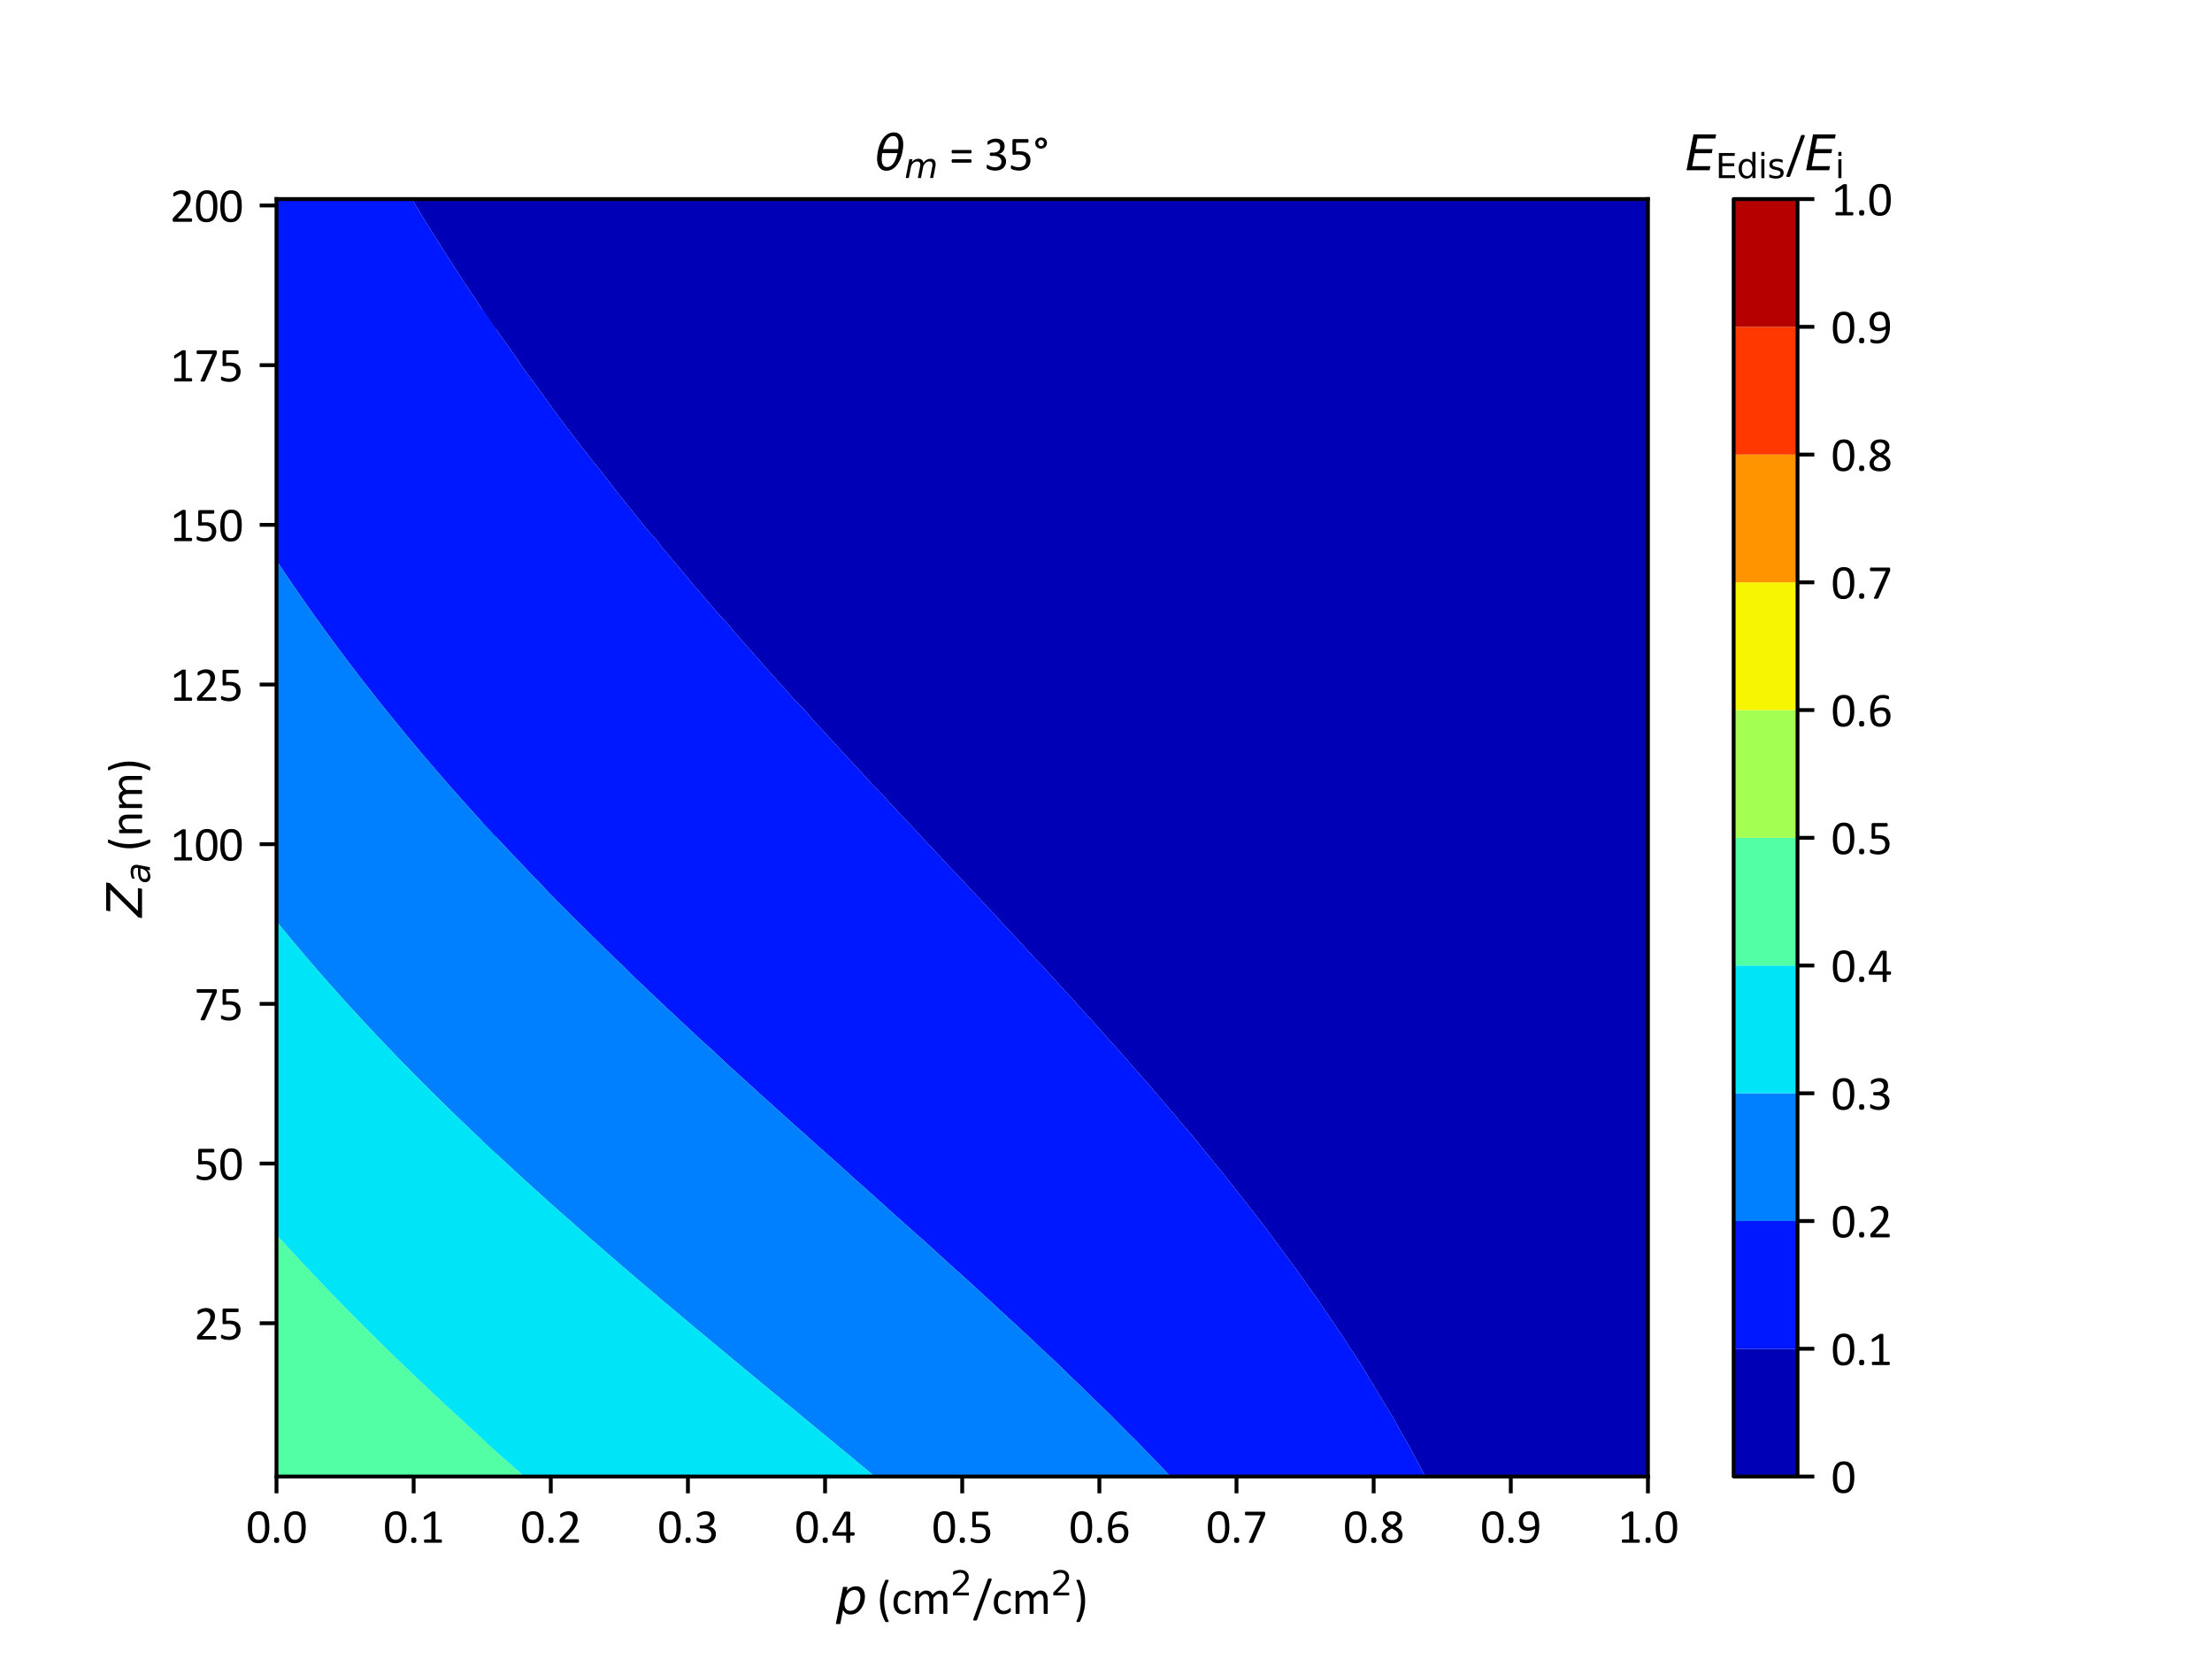 <?xml version="1.0" encoding="utf-8" standalone="no"?>
<!DOCTYPE svg PUBLIC "-//W3C//DTD SVG 1.1//EN"
  "http://www.w3.org/Graphics/SVG/1.1/DTD/svg11.dtd">
<svg xmlns:xlink="http://www.w3.org/1999/xlink" width="460.8pt" height="345.6pt" viewBox="0 0 460.8 345.6" xmlns="http://www.w3.org/2000/svg" version="1.1">
 <defs>
  <style type="text/css">*{stroke-linejoin: round; stroke-linecap: butt}</style>
 </defs>
 <g id="figure_1">
  <g id="patch_1">
   <path d="M 0 345.6 
L 460.8 345.6 
L 460.8 0 
L 0 0 
z
" style="fill: #ffffff"/>
  </g>
  <g id="axes_1">
   <g id="patch_2">
    <path d="M 57.6 307.584 
L 343.296 307.584 
L 343.296 41.472 
L 57.6 41.472 
z
" style="fill: #ffffff"/>
   </g>
   <g id="PathCollection_1">
    <path d="M 85.792 41.472 
L 86.07 41.932 
L 86.384 42.446 
L 87.111 43.638 
L 87.815 44.798 
L 88.035 45.156 
L 88.231 45.476 
L 88.856 46.481 
L 89.27 47.151 
L 89.784 47.983 
L 89.875 48.125 
L 90.19 48.635 
L 90.482 49.099 
L 90.611 49.303 
L 90.8 49.607 
L 91.339 50.457 
L 91.966 51.451 
L 92.379 52.096 
L 93.466 53.803 
L 93.57 53.967 
L 94.101 54.778 
L 94.49 55.387 
L 94.692 55.709 
L 94.72 55.752 
L 95.941 57.623 
L 96.253 58.104 
L 97.023 59.273 
L 97.647 60.224 
L 97.736 60.358 
L 97.801 60.456 
L 97.964 60.703 
L 98.451 61.43 
L 98.569 61.611 
L 99.102 62.405 
L 99.544 63.063 
L 100.141 63.957 
L 100.378 64.307 
L 100.68 64.757 
L 101.36 65.752 
L 102.282 67.109 
L 102.515 67.451 
L 102.947 68.083 
L 103.183 68.427 
L 103.34 68.651 
L 103.34 68.083 
L 103.34 64.757 
L 103.34 61.43 
L 103.34 58.104 
L 103.34 54.778 
L 103.34 51.451 
L 103.34 48.125 
L 103.34 44.798 
L 103.34 41.472 
L 101.816 41.472 
L 100.293 41.472 
L 98.769 41.472 
L 97.245 41.472 
L 95.721 41.472 
L 94.198 41.472 
L 92.674 41.472 
L 91.15 41.472 
L 89.627 41.472 
L 88.103 41.472 
L 86.579 41.472 
" clip-path="url(#p7bb08c0db2)" style="fill: #0000b6"/>
   </g>
   <g id="PathCollection_2">
    <path d="M 103.34 68.651 
L 103.183 68.427 
L 102.947 68.083 
L 102.515 67.451 
L 102.282 67.109 
L 101.36 65.752 
L 100.68 64.757 
L 100.378 64.307 
L 100.141 63.957 
L 99.544 63.063 
L 99.102 62.405 
L 98.569 61.611 
L 98.451 61.43 
L 97.964 60.703 
L 97.801 60.456 
L 97.736 60.358 
L 97.647 60.224 
L 97.023 59.273 
L 96.253 58.104 
L 95.941 57.623 
L 94.72 55.752 
L 94.692 55.709 
L 94.49 55.387 
L 94.101 54.778 
L 93.57 53.967 
L 93.466 53.803 
L 92.379 52.096 
L 91.966 51.451 
L 91.339 50.457 
L 90.8 49.607 
L 90.611 49.303 
L 90.482 49.099 
L 90.19 48.635 
L 89.875 48.125 
L 89.784 47.983 
L 89.27 47.151 
L 88.856 46.481 
L 88.231 45.476 
L 88.035 45.156 
L 87.815 44.798 
L 87.111 43.638 
L 86.384 42.446 
L 86.07 41.932 
L 85.792 41.472 
L 85.055 41.472 
L 83.532 41.472 
L 82.008 41.472 
L 80.484 41.472 
L 78.961 41.472 
L 77.437 41.472 
L 75.913 41.472 
L 74.389 41.472 
L 72.866 41.472 
L 71.342 41.472 
L 69.818 41.472 
L 68.295 41.472 
L 66.771 41.472 
L 65.247 41.472 
L 63.723 41.472 
L 62.2 41.472 
L 60.676 41.472 
L 59.152 41.472 
L 57.629 41.472 
L 57.629 44.798 
L 57.629 48.125 
L 57.629 51.451 
L 57.629 54.778 
L 57.629 58.104 
L 57.629 61.43 
L 57.629 64.757 
L 57.629 68.083 
L 57.629 71.41 
L 57.629 74.736 
L 57.629 78.062 
L 57.629 81.389 
L 57.629 84.715 
L 57.629 88.042 
L 57.629 91.368 
L 57.629 94.694 
L 57.629 98.021 
L 57.629 101.347 
L 57.629 104.674 
L 57.629 108 
L 57.629 111.326 
L 57.629 114.653 
L 57.629 116.812 
L 57.8 117.073 
L 58.403 117.979 
L 58.849 118.642 
L 59.986 120.331 
L 60.078 120.469 
L 60.274 120.751 
L 60.657 121.306 
L 61.241 122.173 
L 61.315 122.28 
L 62.496 123.986 
L 62.943 124.632 
L 63.557 125.509 
L 64.013 126.16 
L 64.337 126.618 
L 64.596 126.984 
L 65.27 127.938 
L 65.275 127.945 
L 65.285 127.958 
L 65.353 128.055 
L 65.983 128.933 
L 66.191 129.223 
L 66.448 129.581 
L 66.96 130.289 
L 67.68 131.285 
L 68.058 131.801 
L 69.324 133.532 
L 69.378 133.606 
L 69.401 133.637 
L 69.636 133.948 
L 70.131 134.611 
L 70.454 135.05 
L 70.614 135.27 
L 70.851 135.585 
L 71.825 136.883 
L 72.618 137.938 
L 72.816 138.199 
L 72.948 138.373 
L 73.725 139.388 
L 74.415 140.29 
L 74.846 140.851 
L 75.169 141.264 
L 75.794 142.076 
L 75.918 142.238 
L 76.273 142.692 
L 76.984 143.602 
L 77.556 144.33 
L 77.76 144.59 
L 78.729 145.811 
L 79.338 146.58 
L 79.487 146.767 
L 79.628 146.943 
L 80.205 147.665 
L 80.408 147.917 
L 80.43 147.944 
L 80.44 147.957 
L 81.195 148.891 
L 81.429 149.18 
L 81.674 149.483 
L 82.216 150.147 
L 83.109 151.243 
L 83.381 151.573 
L 84.062 152.401 
L 84.691 153.162 
L 85.049 153.595 
L 85.182 153.753 
L 85.865 154.57 
L 86.073 154.82 
L 86.171 154.939 
L 86.679 155.544 
L 87.313 156.295 
L 87.941 157.042 
L 88.206 157.354 
L 88.665 157.896 
L 89.292 158.627 
L 90.677 160.248 
L 90.689 160.262 
L 91.526 161.222 
L 91.869 161.621 
L 92.028 161.807 
L 92.368 162.197 
L 93.276 163.234 
L 94.135 164.217 
L 94.238 164.335 
L 94.426 164.549 
L 95.281 165.51 
L 96.513 166.901 
L 96.641 167.044 
L 96.877 167.304 
L 97.39 167.875 
L 97.813 168.348 
L 98.005 168.566 
L 98.262 168.849 
L 99.315 170.01 
L 100.266 171.063 
L 100.31 171.111 
L 100.392 171.202 
L 101.343 172.235 
L 102.551 173.554 
L 102.707 173.723 
L 103.232 174.292 
L 103.34 174.408 
L 103.34 171.202 
L 103.34 167.875 
L 103.34 164.549 
L 103.34 161.222 
L 103.34 157.896 
L 103.34 154.57 
L 103.34 151.243 
L 103.34 147.917 
L 103.34 144.59 
L 103.34 141.264 
L 103.34 137.938 
L 103.34 134.611 
L 103.34 131.285 
L 103.34 127.958 
L 103.34 124.632 
L 103.34 121.306 
L 103.34 117.979 
L 103.34 114.653 
L 103.34 111.326 
L 103.34 108 
L 103.34 104.674 
L 103.34 101.347 
L 103.34 98.021 
L 103.34 94.694 
L 103.34 91.368 
L 103.34 88.042 
L 103.34 84.715 
L 103.34 81.389 
L 103.34 78.062 
L 103.34 74.736 
L 103.34 71.41 
" clip-path="url(#p7bb08c0db2)" style="fill: #0018ff"/>
   </g>
   <g id="PathCollection_3">
    <path d="M 103.34 174.408 
L 103.232 174.292 
L 102.707 173.723 
L 102.551 173.554 
L 101.343 172.235 
L 100.392 171.202 
L 100.31 171.111 
L 100.266 171.063 
L 99.315 170.01 
L 98.262 168.849 
L 98.005 168.566 
L 97.813 168.348 
L 97.39 167.875 
L 96.877 167.304 
L 96.641 167.044 
L 96.513 166.901 
L 95.281 165.51 
L 94.426 164.549 
L 94.238 164.335 
L 94.135 164.217 
L 93.276 163.234 
L 92.368 162.197 
L 92.028 161.807 
L 91.869 161.621 
L 91.526 161.222 
L 90.689 160.262 
L 90.677 160.248 
L 89.292 158.627 
L 88.665 157.896 
L 88.206 157.354 
L 87.941 157.042 
L 87.313 156.295 
L 86.679 155.544 
L 86.171 154.939 
L 86.073 154.82 
L 85.865 154.57 
L 85.182 153.753 
L 85.049 153.595 
L 84.691 153.162 
L 84.062 152.401 
L 83.381 151.573 
L 83.109 151.243 
L 82.216 150.147 
L 81.674 149.483 
L 81.429 149.18 
L 81.195 148.891 
L 80.44 147.957 
L 80.43 147.944 
L 80.408 147.917 
L 80.205 147.665 
L 79.628 146.943 
L 79.487 146.767 
L 79.338 146.58 
L 78.729 145.811 
L 77.76 144.59 
L 77.556 144.33 
L 76.984 143.602 
L 76.273 142.692 
L 75.918 142.238 
L 75.794 142.076 
L 75.169 141.264 
L 74.846 140.851 
L 74.415 140.29 
L 73.725 139.388 
L 72.948 138.373 
L 72.816 138.199 
L 72.618 137.938 
L 71.825 136.883 
L 70.851 135.585 
L 70.614 135.27 
L 70.454 135.05 
L 70.131 134.611 
L 69.636 133.948 
L 69.401 133.637 
L 69.378 133.606 
L 69.324 133.532 
L 68.058 131.801 
L 67.68 131.285 
L 66.96 130.289 
L 66.448 129.581 
L 66.191 129.223 
L 65.983 128.933 
L 65.353 128.055 
L 65.285 127.958 
L 65.275 127.945 
L 65.27 127.938 
L 64.596 126.984 
L 64.337 126.618 
L 64.013 126.16 
L 63.557 125.509 
L 62.943 124.632 
L 62.496 123.986 
L 61.315 122.28 
L 61.241 122.173 
L 60.657 121.306 
L 60.274 120.751 
L 60.078 120.469 
L 59.986 120.331 
L 58.849 118.642 
L 58.403 117.979 
L 57.8 117.073 
L 57.629 116.812 
L 57.629 117.979 
L 57.629 121.306 
L 57.629 124.632 
L 57.629 127.958 
L 57.629 131.285 
L 57.629 134.611 
L 57.629 137.938 
L 57.629 141.264 
L 57.629 144.59 
L 57.629 147.917 
L 57.629 151.243 
L 57.629 154.57 
L 57.629 157.896 
L 57.629 161.222 
L 57.629 164.549 
L 57.629 167.875 
L 57.629 171.202 
L 57.629 174.528 
L 57.629 177.854 
L 57.629 181.181 
L 57.629 184.507 
L 57.629 187.834 
L 57.629 191.16 
L 57.629 191.958 
L 57.826 192.202 
L 58.37 192.869 
L 58.897 193.512 
L 59.464 194.204 
L 59.7 194.486 
L 60.077 194.944 
L 60.504 195.461 
L 61.008 196.065 
L 61.871 197.095 
L 62.296 197.602 
L 62.474 197.813 
L 63.495 199.016 
L 64.083 199.706 
L 64.276 199.932 
L 64.476 200.165 
L 65.284 201.106 
L 65.293 201.116 
L 65.313 201.139 
L 65.363 201.197 
L 65.552 201.414 
L 66.157 202.113 
L 66.267 202.24 
L 66.371 202.36 
L 67.028 203.112 
L 68.215 204.466 
L 68.267 204.525 
L 68.38 204.653 
L 69.536 205.956 
L 70.254 206.762 
L 70.278 206.789 
L 70.304 206.818 
L 70.473 207.007 
L 71.179 207.792 
L 71.252 207.874 
L 72.059 208.766 
L 72.298 209.031 
L 72.515 209.269 
L 73.096 209.907 
L 74.204 211.118 
L 74.328 211.253 
L 74.572 211.518 
L 75.622 212.653 
L 76.354 213.442 
L 76.366 213.455 
L 76.381 213.471 
L 76.497 213.595 
L 77.167 214.312 
L 77.292 214.445 
L 77.358 214.516 
L 78.208 215.419 
L 78.414 215.638 
L 78.591 215.825 
L 79.207 216.475 
L 80.44 217.771 
L 80.47 217.803 
L 80.525 217.86 
L 81.749 219.135 
L 82.393 219.803 
L 82.534 219.949 
L 82.704 220.123 
L 83.594 221.041 
L 83.611 221.058 
L 83.65 221.098 
L 83.76 221.21 
L 84.535 222.005 
L 84.6 222.072 
L 84.606 222.078 
L 84.611 222.083 
L 85.356 222.841 
L 86.286 223.784 
L 86.686 224.19 
L 86.919 224.424 
L 87.913 225.424 
L 88.381 225.893 
L 88.774 226.285 
L 89.267 226.776 
L 89.951 227.457 
L 90.249 227.75 
L 91.056 228.55 
L 91.232 228.725 
L 91.539 229.027 
L 91.895 229.375 
L 92.97 230.43 
L 93.633 231.077 
L 94.11 231.541 
L 94.325 231.75 
L 95.079 232.48 
L 96.062 233.429 
L 96.419 233.773 
L 97.078 234.403 
L 97.653 234.955 
L 97.898 235.19 
L 98.095 235.377 
L 99.315 236.538 
L 100.231 237.407 
L 100.335 237.505 
L 100.573 237.73 
L 101.442 238.547 
L 102.755 239.779 
L 102.922 239.935 
L 103.34 240.325 
L 103.34 237.73 
L 103.34 234.403 
L 103.34 231.077 
L 103.34 227.75 
L 103.34 224.424 
L 103.34 221.098 
L 103.34 217.771 
L 103.34 214.445 
L 103.34 211.118 
L 103.34 207.792 
L 103.34 204.466 
L 103.34 201.139 
L 103.34 197.813 
L 103.34 194.486 
L 103.34 191.16 
L 103.34 187.834 
L 103.34 184.507 
L 103.34 181.181 
L 103.34 177.854 
L 103.34 174.528 
" clip-path="url(#p7bb08c0db2)" style="fill: #0080ff"/>
   </g>
   <g id="PathCollection_4">
    <path d="M 103.34 240.325 
L 102.922 239.935 
L 102.755 239.779 
L 101.442 238.547 
L 100.573 237.73 
L 100.335 237.505 
L 100.231 237.407 
L 99.315 236.538 
L 98.095 235.377 
L 97.898 235.19 
L 97.653 234.955 
L 97.078 234.403 
L 96.419 233.773 
L 96.062 233.429 
L 95.079 232.48 
L 94.325 231.75 
L 94.11 231.541 
L 93.633 231.077 
L 92.97 230.43 
L 91.895 229.375 
L 91.539 229.027 
L 91.232 228.725 
L 91.056 228.55 
L 90.249 227.75 
L 89.951 227.457 
L 89.267 226.776 
L 88.774 226.285 
L 88.381 225.893 
L 87.913 225.424 
L 86.919 224.424 
L 86.686 224.19 
L 86.286 223.784 
L 85.356 222.841 
L 84.611 222.083 
L 84.606 222.078 
L 84.6 222.072 
L 84.535 222.005 
L 83.76 221.21 
L 83.65 221.098 
L 83.611 221.058 
L 83.594 221.041 
L 82.704 220.123 
L 82.534 219.949 
L 82.393 219.803 
L 81.749 219.135 
L 80.525 217.86 
L 80.47 217.803 
L 80.44 217.771 
L 79.207 216.475 
L 78.591 215.825 
L 78.414 215.638 
L 78.208 215.419 
L 77.358 214.516 
L 77.292 214.445 
L 77.167 214.312 
L 76.497 213.595 
L 76.381 213.471 
L 76.366 213.455 
L 76.354 213.442 
L 75.622 212.653 
L 74.572 211.518 
L 74.328 211.253 
L 74.204 211.118 
L 73.096 209.907 
L 72.515 209.269 
L 72.298 209.031 
L 72.059 208.766 
L 71.252 207.874 
L 71.179 207.792 
L 70.473 207.007 
L 70.304 206.818 
L 70.278 206.789 
L 70.254 206.762 
L 69.536 205.956 
L 68.38 204.653 
L 68.267 204.525 
L 68.215 204.466 
L 67.028 203.112 
L 66.371 202.36 
L 66.267 202.24 
L 66.157 202.113 
L 65.552 201.414 
L 65.363 201.197 
L 65.313 201.139 
L 65.293 201.116 
L 65.284 201.106 
L 64.476 200.165 
L 64.276 199.932 
L 64.083 199.706 
L 63.495 199.016 
L 62.474 197.813 
L 62.296 197.602 
L 61.871 197.095 
L 61.008 196.065 
L 60.504 195.461 
L 60.077 194.944 
L 59.7 194.486 
L 59.464 194.204 
L 58.897 193.512 
L 58.37 192.869 
L 57.826 192.202 
L 57.629 191.958 
L 57.629 194.486 
L 57.629 197.813 
L 57.629 201.139 
L 57.629 204.466 
L 57.629 207.792 
L 57.629 211.118 
L 57.629 214.445 
L 57.629 217.771 
L 57.629 221.098 
L 57.629 224.424 
L 57.629 227.75 
L 57.629 231.077 
L 57.629 234.403 
L 57.629 237.73 
L 57.629 241.056 
L 57.629 244.382 
L 57.629 247.709 
L 57.629 251.035 
L 57.629 254.362 
L 57.629 257.27 
L 57.694 257.342 
L 58.009 257.688 
L 58.766 258.53 
L 60.15 260.04 
L 60.186 260.08 
L 61.046 261.014 
L 61.406 261.407 
L 61.57 261.584 
L 61.947 261.989 
L 62.836 262.952 
L 63.617 263.782 
L 63.794 263.971 
L 64.143 264.341 
L 64.884 265.134 
L 66.284 266.604 
L 66.332 266.655 
L 66.369 266.693 
L 66.639 266.979 
L 67.299 267.667 
L 67.76 268.15 
L 68.235 268.641 
L 69.004 269.445 
L 69.65 270.108 
L 69.931 270.399 
L 70.513 270.994 
L 71.076 271.575 
L 72.071 272.585 
L 72.484 273.007 
L 72.82 273.346 
L 73.207 273.735 
L 73.784 274.32 
L 74.07 274.609 
L 74.753 275.294 
L 75.241 275.788 
L 75.635 276.18 
L 76.102 276.649 
L 77.11 277.646 
L 77.334 277.871 
L 77.708 278.239 
L 78.668 279.19 
L 79.387 279.893 
L 79.434 279.939 
L 79.495 279.999 
L 80.487 280.97 
L 80.49 280.973 
L 80.567 281.048 
L 81.49 281.947 
L 81.539 281.996 
L 81.578 282.033 
L 82.303 282.742 
L 83.224 283.628 
L 83.65 284.041 
L 83.922 284.299 
L 84.88 285.225 
L 85.308 285.633 
L 85.766 286.074 
L 86.378 286.651 
L 87 287.245 
L 87.119 287.359 
L 87.402 287.626 
L 88.163 288.349 
L 88.432 288.6 
L 88.531 288.695 
L 88.639 288.796 
L 90.016 290.101 
L 90.932 290.952 
L 91.117 291.127 
L 91.198 291.202 
L 92.149 292.098 
L 93.454 293.304 
L 93.6 293.441 
L 93.865 293.689 
L 94.504 294.278 
L 95.106 294.835 
L 95.56 295.253 
L 96.429 296.06 
L 97.061 296.636 
L 97.374 296.925 
L 98.122 297.605 
L 98.576 298.025 
L 99.235 298.622 
L 99.972 299.296 
L 100.704 299.957 
L 100.716 299.968 
L 101.779 300.931 
L 101.792 300.943 
L 101.798 300.948 
L 102.858 301.905 
L 102.883 301.929 
L 102.901 301.945 
L 103.34 302.351 
L 103.34 300.931 
L 103.34 297.605 
L 103.34 294.278 
L 103.34 290.952 
L 103.34 287.626 
L 103.34 284.299 
L 103.34 280.973 
L 103.34 277.646 
L 103.34 274.32 
L 103.34 270.994 
L 103.34 267.667 
L 103.34 264.341 
L 103.34 261.014 
L 103.34 257.688 
L 103.34 254.362 
L 103.34 251.035 
L 103.34 247.709 
L 103.34 244.382 
L 103.34 241.056 
" clip-path="url(#p7bb08c0db2)" style="fill: #00e4f8"/>
   </g>
   <g id="PathCollection_5">
    <path d="M 103.34 302.351 
L 102.901 301.945 
L 102.883 301.929 
L 102.858 301.905 
L 101.798 300.948 
L 101.792 300.943 
L 101.779 300.931 
L 100.716 299.968 
L 100.704 299.957 
L 99.972 299.296 
L 99.235 298.622 
L 98.576 298.025 
L 98.122 297.605 
L 97.374 296.925 
L 97.061 296.636 
L 96.429 296.06 
L 95.56 295.253 
L 95.106 294.835 
L 94.504 294.278 
L 93.865 293.689 
L 93.6 293.441 
L 93.454 293.304 
L 92.149 292.098 
L 91.198 291.202 
L 91.117 291.127 
L 90.932 290.952 
L 90.016 290.101 
L 88.639 288.796 
L 88.531 288.695 
L 88.432 288.6 
L 88.163 288.349 
L 87.402 287.626 
L 87.119 287.359 
L 87 287.245 
L 86.378 286.651 
L 85.766 286.074 
L 85.308 285.633 
L 84.88 285.225 
L 83.922 284.299 
L 83.65 284.041 
L 83.224 283.628 
L 82.303 282.742 
L 81.578 282.033 
L 81.539 281.996 
L 81.49 281.947 
L 80.567 281.048 
L 80.49 280.973 
L 80.487 280.97 
L 79.495 279.999 
L 79.434 279.939 
L 79.387 279.893 
L 78.668 279.19 
L 77.708 278.239 
L 77.334 277.871 
L 77.11 277.646 
L 76.102 276.649 
L 75.635 276.18 
L 75.241 275.788 
L 74.753 275.294 
L 74.07 274.609 
L 73.784 274.32 
L 73.207 273.735 
L 72.82 273.346 
L 72.484 273.007 
L 72.071 272.585 
L 71.076 271.575 
L 70.513 270.994 
L 69.931 270.399 
L 69.65 270.108 
L 69.004 269.445 
L 68.235 268.641 
L 67.76 268.15 
L 67.299 267.667 
L 66.639 266.979 
L 66.369 266.693 
L 66.332 266.655 
L 66.284 266.604 
L 64.884 265.134 
L 64.143 264.341 
L 63.794 263.971 
L 63.617 263.782 
L 62.836 262.952 
L 61.947 261.989 
L 61.57 261.584 
L 61.406 261.407 
L 61.046 261.014 
L 60.186 260.08 
L 60.15 260.04 
L 58.766 258.53 
L 58.009 257.688 
L 57.694 257.342 
L 57.629 257.27 
L 57.629 257.688 
L 57.629 261.014 
L 57.629 264.341 
L 57.629 267.667 
L 57.629 270.994 
L 57.629 274.32 
L 57.629 277.646 
L 57.629 280.973 
L 57.629 284.299 
L 57.629 287.626 
L 57.629 290.952 
L 57.629 294.278 
L 57.629 297.605 
L 57.629 300.931 
L 57.629 304.258 
L 57.629 307.584 
L 59.152 307.584 
L 60.676 307.584 
L 62.2 307.584 
L 63.723 307.584 
L 65.247 307.584 
L 66.771 307.584 
L 68.295 307.584 
L 69.818 307.584 
L 71.342 307.584 
L 72.866 307.584 
L 74.389 307.584 
L 75.913 307.584 
L 77.437 307.584 
L 78.961 307.584 
L 80.484 307.584 
L 82.008 307.584 
L 83.532 307.584 
L 85.055 307.584 
L 86.579 307.584 
L 88.103 307.584 
L 89.627 307.584 
L 91.15 307.584 
L 92.674 307.584 
L 94.198 307.584 
L 95.721 307.584 
L 97.245 307.584 
L 98.769 307.584 
L 100.293 307.584 
L 101.816 307.584 
L 103.34 307.584 
L 103.34 304.258 
" clip-path="url(#p7bb08c0db2)" style="fill: #53ffa4"/>
   </g>
   <g id="PathCollection_6">
    <path clip-path="url(#p7bb08c0db2)" style="fill: #a4ff53"/>
   </g>
   <g id="PathCollection_7">
    <path clip-path="url(#p7bb08c0db2)" style="fill: #f8f500"/>
   </g>
   <g id="PathCollection_8">
    <path clip-path="url(#p7bb08c0db2)" style="fill: #ff9400"/>
   </g>
   <g id="PathCollection_9">
    <path clip-path="url(#p7bb08c0db2)" style="fill: #ff3800"/>
   </g>
   <g id="PathCollection_10">
    <path clip-path="url(#p7bb08c0db2)" style="fill: #b60000"/>
   </g>
   <g id="PathCollection_11">
    <path d="M 100.454 64.353 
L 101.358 65.692 
L 103.011 68.083 
L 105.422 71.51 
L 107.458 74.356 
L 109.026 76.737 
L 109.097 76.818 
L 109.206 76.954 
L 109.477 77.375 
L 111.149 79.552 
L 112.52 81.472 
L 115.664 85.824 
L 116.313 86.7 
L 117.659 88.51 
L 119.775 91.263 
L 120.418 92.096 
L 121.106 93.046 
L 121.875 93.984 
L 122.489 94.694 
L 122.817 95.171 
L 123.011 95.479 
L 124.503 97.292 
L 127.247 100.816 
L 129.387 103.565 
L 131.729 106.486 
L 134.409 109.837 
L 135.491 111.085 
L 136.722 112.435 
L 137.388 113.314 
L 137.773 113.867 
L 138.787 115.033 
L 142.55 119.528 
L 144.02 121.306 
L 147.491 125.359 
L 149.37 127.578 
L 149.773 127.98 
L 151.804 130.176 
L 153.21 131.949 
L 153.96 132.774 
L 158.334 137.713 
L 159.488 139.046 
L 163.519 143.525 
L 165.105 145.319 
L 165.788 146.05 
L 167.622 147.917 
L 169.192 149.785 
L 169.876 150.515 
L 174.476 155.506 
L 175.618 156.787 
L 179.731 161.207 
L 181.412 163.06 
L 182.146 163.833 
L 183.969 165.658 
L 185.539 167.454 
L 186.299 168.256 
L 190.831 173.066 
L 192.151 174.528 
L 196.037 178.641 
L 198.013 180.8 
L 198.418 181.184 
L 200.561 183.398 
L 202.036 185.055 
L 202.925 185.996 
L 207.24 190.566 
L 208.766 192.269 
L 212.343 196.073 
L 214.575 198.541 
L 215.518 199.561 
L 217.065 201.139 
L 218.446 202.696 
L 219.404 203.737 
L 223.532 208.195 
L 225.11 210.01 
L 228.548 213.77 
L 230.741 216.282 
L 231.058 216.6 
L 233.123 218.88 
L 234.514 220.491 
L 235.375 221.478 
L 239.518 226.158 
L 240.825 227.75 
L 244.538 232.041 
L 246.16 234.023 
L 246.607 234.5 
L 248.39 236.621 
L 249.413 237.823 
L 249.975 238.563 
L 250.502 239.219 
L 254.987 244.688 
L 255.589 245.491 
L 260.164 251.27 
L 260.53 251.764 
L 260.65 251.93 
L 262.564 254.362 
L 264.452 256.893 
L 264.506 256.96 
L 264.651 257.142 
L 269.155 263.232 
L 269.75 263.992 
L 273.63 269.504 
L 274.263 270.369 
L 274.751 271.033 
L 275.429 272.102 
L 277.069 274.477 
L 277.201 274.7 
L 279.59 278.189 
L 281.345 280.973 
L 283.584 284.314 
L 285.298 287.245 
L 286.849 289.745 
L 286.901 289.843 
L 286.995 290.008 
L 288.44 292.441 
L 290.042 294.978 
L 292.077 298.714 
L 293.684 301.474 
L 295.532 304.986 
L 296.123 306.055 
L 296.896 307.584 
L 302.822 307.584 
L 310.917 307.584 
L 319.012 307.584 
L 327.107 307.584 
L 335.201 307.584 
L 343.296 307.584 
L 343.296 298.714 
L 343.296 289.843 
L 343.296 280.973 
L 343.296 272.102 
L 343.296 263.232 
L 343.296 254.362 
L 343.296 245.491 
L 343.296 236.621 
L 343.296 227.75 
L 343.296 218.88 
L 343.296 210.01 
L 343.296 201.139 
L 343.296 192.269 
L 343.296 183.398 
L 343.296 174.528 
L 343.296 165.658 
L 343.296 156.787 
L 343.296 147.917 
L 343.296 139.046 
L 343.296 130.176 
L 343.296 121.306 
L 343.296 112.435 
L 343.296 103.565 
L 343.296 94.694 
L 343.296 85.824 
L 343.296 76.954 
L 343.296 68.083 
L 343.296 59.213 
L 343.296 50.342 
L 343.296 41.472 
L 335.201 41.472 
L 327.107 41.472 
L 319.012 41.472 
L 310.917 41.472 
L 302.822 41.472 
L 294.728 41.472 
L 286.633 41.472 
L 278.538 41.472 
L 270.444 41.472 
L 262.349 41.472 
L 254.254 41.472 
L 246.159 41.472 
L 238.065 41.472 
L 229.97 41.472 
L 221.875 41.472 
L 213.78 41.472 
L 205.686 41.472 
L 197.591 41.472 
L 189.496 41.472 
L 181.402 41.472 
L 173.307 41.472 
L 165.212 41.472 
L 157.117 41.472 
L 149.023 41.472 
L 140.928 41.472 
L 132.833 41.472 
L 124.739 41.472 
L 116.644 41.472 
L 108.549 41.472 
L 100.454 41.472 
L 100.454 50.342 
L 100.454 59.213 
" clip-path="url(#p7bb08c0db2)" style="fill: #0000b6"/>
   </g>
   <g id="PathCollection_12">
    <path d="M 296.896 307.584 
L 296.123 306.055 
L 295.532 304.986 
L 293.684 301.474 
L 292.077 298.714 
L 290.042 294.978 
L 288.44 292.441 
L 286.995 290.008 
L 286.901 289.843 
L 286.849 289.745 
L 285.298 287.245 
L 283.584 284.314 
L 281.345 280.973 
L 279.59 278.189 
L 277.201 274.7 
L 277.069 274.477 
L 275.429 272.102 
L 274.751 271.033 
L 274.263 270.369 
L 273.63 269.504 
L 269.75 263.992 
L 269.155 263.232 
L 264.651 257.142 
L 264.506 256.96 
L 264.452 256.893 
L 262.564 254.362 
L 260.65 251.93 
L 260.53 251.764 
L 260.164 251.27 
L 255.589 245.491 
L 254.987 244.688 
L 250.502 239.219 
L 249.975 238.563 
L 249.413 237.823 
L 248.39 236.621 
L 246.607 234.5 
L 246.16 234.023 
L 244.538 232.041 
L 240.825 227.75 
L 239.518 226.158 
L 235.375 221.478 
L 234.514 220.491 
L 233.123 218.88 
L 231.058 216.6 
L 230.741 216.282 
L 228.548 213.77 
L 225.11 210.01 
L 223.532 208.195 
L 219.404 203.737 
L 218.446 202.696 
L 217.065 201.139 
L 215.518 199.561 
L 214.575 198.541 
L 212.343 196.073 
L 208.766 192.269 
L 207.24 190.566 
L 202.925 185.996 
L 202.036 185.055 
L 200.561 183.398 
L 198.418 181.184 
L 198.013 180.8 
L 196.037 178.641 
L 192.151 174.528 
L 190.831 173.066 
L 186.299 168.256 
L 185.539 167.454 
L 183.969 165.658 
L 182.146 163.833 
L 181.412 163.06 
L 179.731 161.207 
L 175.618 156.787 
L 174.476 155.506 
L 169.876 150.515 
L 169.192 149.785 
L 167.622 147.917 
L 165.788 146.05 
L 165.105 145.319 
L 163.519 143.525 
L 159.488 139.046 
L 158.334 137.713 
L 153.96 132.774 
L 153.21 131.949 
L 151.804 130.176 
L 149.773 127.98 
L 149.37 127.578 
L 147.491 125.359 
L 144.02 121.306 
L 142.55 119.528 
L 138.787 115.033 
L 137.773 113.867 
L 137.388 113.314 
L 136.722 112.435 
L 135.491 111.085 
L 134.409 109.837 
L 131.729 106.486 
L 129.387 103.565 
L 127.247 100.816 
L 124.503 97.292 
L 123.011 95.479 
L 122.817 95.171 
L 122.489 94.694 
L 121.875 93.984 
L 121.106 93.046 
L 120.418 92.096 
L 119.775 91.263 
L 117.659 88.51 
L 116.313 86.7 
L 115.664 85.824 
L 112.52 81.472 
L 111.149 79.552 
L 109.477 77.375 
L 109.206 76.954 
L 109.097 76.818 
L 109.026 76.737 
L 107.458 74.356 
L 105.422 71.51 
L 103.011 68.083 
L 101.358 65.692 
L 100.454 64.353 
L 100.454 68.083 
L 100.454 76.954 
L 100.454 85.824 
L 100.454 94.694 
L 100.454 103.565 
L 100.454 112.435 
L 100.454 121.306 
L 100.454 130.176 
L 100.454 139.046 
L 100.454 147.917 
L 100.454 156.787 
L 100.454 165.658 
L 100.454 171.219 
L 101.337 172.194 
L 103.493 174.528 
L 106.064 177.251 
L 109.435 180.8 
L 110.867 182.346 
L 111.953 183.398 
L 114.351 185.977 
L 114.368 185.996 
L 117.736 189.38 
L 120.608 192.269 
L 122.787 194.407 
L 126.986 198.541 
L 128.073 199.625 
L 129.715 201.139 
L 131.337 202.777 
L 132.311 203.737 
L 134.444 205.749 
L 138.929 210.01 
L 140.013 211.013 
L 145.646 216.282 
L 145.974 216.59 
L 148.545 218.88 
L 151.23 221.438 
L 151.274 221.478 
L 151.363 221.559 
L 151.984 222.125 
L 157.601 227.221 
L 158.172 227.75 
L 163.427 232.473 
L 165.123 234.023 
L 165.998 234.806 
L 168.072 236.621 
L 169.808 238.209 
L 170.937 239.219 
L 175.411 243.186 
L 177.94 245.491 
L 180.535 247.785 
L 183.167 250.162 
L 184.31 251.175 
L 184.952 251.764 
L 186.145 252.84 
L 187.212 253.794 
L 187.86 254.362 
L 188.411 254.854 
L 190.759 256.96 
L 193.229 259.142 
L 197.531 263.073 
L 197.621 263.154 
L 197.705 263.232 
L 202.097 267.164 
L 204.605 269.504 
L 206.865 271.567 
L 207.075 271.758 
L 207.435 272.102 
L 209.115 273.659 
L 210.25 274.7 
L 210.888 275.273 
L 212.029 276.34 
L 214.626 278.736 
L 216.968 280.973 
L 219.63 283.434 
L 223.553 287.245 
L 224.868 288.485 
L 225.375 288.974 
L 226.227 289.843 
L 227.708 291.291 
L 228.919 292.441 
L 231.423 294.87 
L 235.225 298.714 
L 236.725 300.181 
L 241.352 304.986 
L 242.115 305.746 
L 243.849 307.584 
L 246.159 307.584 
L 254.254 307.584 
L 262.349 307.584 
L 270.444 307.584 
L 278.538 307.584 
L 286.633 307.584 
L 294.728 307.584 
" clip-path="url(#p7bb08c0db2)" style="fill: #0018ff"/>
   </g>
   <g id="PathCollection_13">
    <path d="M 243.849 307.584 
L 242.115 305.746 
L 241.352 304.986 
L 236.725 300.181 
L 235.225 298.714 
L 231.423 294.87 
L 228.919 292.441 
L 227.708 291.291 
L 226.227 289.843 
L 225.375 288.974 
L 224.868 288.485 
L 223.553 287.245 
L 219.63 283.434 
L 216.968 280.973 
L 214.626 278.736 
L 212.029 276.34 
L 210.888 275.273 
L 210.25 274.7 
L 209.115 273.659 
L 207.435 272.102 
L 207.075 271.758 
L 206.865 271.567 
L 204.605 269.504 
L 202.097 267.164 
L 197.705 263.232 
L 197.621 263.154 
L 197.531 263.073 
L 193.229 259.142 
L 190.759 256.96 
L 188.411 254.854 
L 187.86 254.362 
L 187.212 253.794 
L 186.145 252.84 
L 184.952 251.764 
L 184.31 251.175 
L 183.167 250.162 
L 180.535 247.785 
L 177.94 245.491 
L 175.411 243.186 
L 170.937 239.219 
L 169.808 238.209 
L 168.072 236.621 
L 165.998 234.806 
L 165.123 234.023 
L 163.427 232.473 
L 158.172 227.75 
L 157.601 227.221 
L 151.984 222.125 
L 151.363 221.559 
L 151.274 221.478 
L 151.23 221.438 
L 148.545 218.88 
L 145.974 216.59 
L 145.646 216.282 
L 140.013 211.013 
L 138.929 210.01 
L 134.444 205.749 
L 132.311 203.737 
L 131.337 202.777 
L 129.715 201.139 
L 128.073 199.625 
L 126.986 198.541 
L 122.787 194.407 
L 120.608 192.269 
L 117.736 189.38 
L 114.368 185.996 
L 114.351 185.977 
L 111.953 183.398 
L 110.867 182.346 
L 109.435 180.8 
L 106.064 177.251 
L 103.493 174.528 
L 101.337 172.194 
L 100.454 171.219 
L 100.454 174.528 
L 100.454 183.398 
L 100.454 192.269 
L 100.454 201.139 
L 100.454 210.01 
L 100.454 218.88 
L 100.454 227.75 
L 100.454 236.621 
L 100.454 237.614 
L 102.651 239.681 
L 106.462 243.204 
L 108.727 245.296 
L 108.942 245.491 
L 114.683 250.678 
L 115.899 251.764 
L 116.583 252.367 
L 118.86 254.362 
L 120.838 256.132 
L 121.791 256.96 
L 126.621 261.169 
L 129.015 263.232 
L 131.898 265.706 
L 134.655 268.051 
L 135.71 268.95 
L 136.365 269.504 
L 137.715 270.644 
L 139.441 272.102 
L 139.96 272.542 
L 142.531 274.7 
L 144.865 276.658 
L 148.55 279.722 
L 149.269 280.322 
L 150.05 280.973 
L 154.069 284.313 
L 157.609 287.245 
L 159.471 288.775 
L 159.915 289.149 
L 160.746 289.843 
L 162.331 291.137 
L 163.92 292.441 
L 166.712 294.746 
L 171.518 298.714 
L 172.538 299.556 
L 178.778 304.709 
L 179.05 304.935 
L 179.112 304.986 
L 181.763 307.188 
L 182.233 307.584 
L 189.496 307.584 
L 197.591 307.584 
L 205.686 307.584 
L 213.78 307.584 
L 221.875 307.584 
L 229.97 307.584 
L 238.065 307.584 
" clip-path="url(#p7bb08c0db2)" style="fill: #0080ff"/>
   </g>
   <g id="PathCollection_14">
    <path d="M 100.454 299.762 
L 101.047 300.281 
L 104.345 303.321 
L 106.256 304.986 
L 108.974 307.391 
L 109.196 307.584 
L 116.644 307.584 
L 124.739 307.584 
L 132.833 307.584 
L 140.928 307.584 
L 149.023 307.584 
L 157.117 307.584 
L 165.212 307.584 
L 173.307 307.584 
L 181.402 307.584 
L 182.233 307.584 
L 181.763 307.188 
L 179.112 304.986 
L 179.05 304.935 
L 178.778 304.709 
L 172.538 299.556 
L 171.518 298.714 
L 166.712 294.746 
L 163.92 292.441 
L 162.331 291.137 
L 160.746 289.843 
L 159.915 289.149 
L 159.471 288.775 
L 157.609 287.245 
L 154.069 284.313 
L 150.05 280.973 
L 149.269 280.322 
L 148.55 279.722 
L 144.865 276.658 
L 142.531 274.7 
L 139.96 272.542 
L 139.441 272.102 
L 137.715 270.644 
L 136.365 269.504 
L 135.71 268.95 
L 134.655 268.051 
L 131.898 265.706 
L 129.015 263.232 
L 126.621 261.169 
L 121.791 256.96 
L 120.838 256.132 
L 118.86 254.362 
L 116.583 252.367 
L 115.899 251.764 
L 114.683 250.678 
L 108.942 245.491 
L 108.727 245.296 
L 106.462 243.204 
L 102.651 239.681 
L 100.454 237.614 
L 100.454 245.491 
L 100.454 254.362 
L 100.454 263.232 
L 100.454 272.102 
L 100.454 280.973 
L 100.454 289.843 
L 100.454 298.714 
" clip-path="url(#p7bb08c0db2)" style="fill: #00e4f8"/>
   </g>
   <g id="PathCollection_15">
    <path d="M 109.196 307.584 
L 108.974 307.391 
L 106.256 304.986 
L 104.345 303.321 
L 101.047 300.281 
L 100.454 299.762 
L 100.454 307.584 
L 108.549 307.584 
" clip-path="url(#p7bb08c0db2)" style="fill: #53ffa4"/>
   </g>
   <g id="PathCollection_16">
    <path clip-path="url(#p7bb08c0db2)" style="fill: #a4ff53"/>
   </g>
   <g id="PathCollection_17">
    <path clip-path="url(#p7bb08c0db2)" style="fill: #f8f500"/>
   </g>
   <g id="PathCollection_18">
    <path clip-path="url(#p7bb08c0db2)" style="fill: #ff9400"/>
   </g>
   <g id="PathCollection_19">
    <path clip-path="url(#p7bb08c0db2)" style="fill: #ff3800"/>
   </g>
   <g id="PathCollection_20">
    <path clip-path="url(#p7bb08c0db2)" style="fill: #b60000"/>
   </g>
   <g id="matplotlib.axis_1">
    <g id="xtick_1">
     <g id="line2d_1">
      <defs>
       <path id="m7edb858eba" d="M 0 0 
L 0 3.5 
" style="stroke: #000000; stroke-width: 0.8"/>
      </defs>
      <g>
       <use xlink:href="#m7edb858eba" x="57.6" y="307.584" style="stroke: #000000; stroke-width: 0.8"/>
      </g>
     </g>
     <g id="text_1">
      <!-- 0.0 -->
      <g transform="translate(51.269 321.386) scale(0.1 -0.1)">
       <defs>
        <path id="Calibri-30" d="M 3022 2031 
Q 3022 1566 2948 1181 
Q 2875 797 2704 520 
Q 2534 244 2259 92 
Q 1984 -59 1581 -59 
Q 1200 -59 939 77 
Q 678 213 518 477 
Q 359 741 292 1127 
Q 225 1513 225 2013 
Q 225 2475 300 2861 
Q 375 3247 544 3523 
Q 713 3800 988 3951 
Q 1263 4103 1663 4103 
Q 2047 4103 2308 3967 
Q 2569 3831 2728 3567 
Q 2888 3303 2955 2917 
Q 3022 2531 3022 2031 
z
M 2472 1994 
Q 2472 2297 2450 2537 
Q 2428 2778 2386 2962 
Q 2344 3147 2276 3280 
Q 2209 3413 2115 3498 
Q 2022 3584 1901 3623 
Q 1781 3663 1631 3663 
Q 1366 3663 1200 3538 
Q 1034 3413 939 3194 
Q 844 2975 809 2681 
Q 775 2388 775 2050 
Q 775 1597 822 1280 
Q 869 963 970 763 
Q 1072 563 1230 472 
Q 1388 381 1613 381 
Q 1788 381 1920 437 
Q 2053 494 2148 598 
Q 2244 703 2306 850 
Q 2369 997 2406 1175 
Q 2444 1353 2458 1561 
Q 2472 1769 2472 1994 
z
" transform="scale(0.016)"/>
        <path id="Calibri-2e" d="M 1144 341 
Q 1144 119 1070 45 
Q 997 -28 803 -28 
Q 616 -28 544 44 
Q 472 116 472 331 
Q 472 553 545 626 
Q 619 700 813 700 
Q 1000 700 1072 628 
Q 1144 556 1144 341 
z
" transform="scale(0.016)"/>
       </defs>
       <use xlink:href="#Calibri-30"/>
       <use xlink:href="#Calibri-2e" x="50.684"/>
       <use xlink:href="#Calibri-30" x="75.928"/>
      </g>
     </g>
    </g>
    <g id="xtick_2">
     <g id="line2d_2">
      <g>
       <use xlink:href="#m7edb858eba" x="86.17" y="307.584" style="stroke: #000000; stroke-width: 0.8"/>
      </g>
     </g>
     <g id="text_2">
      <!-- 0.1 -->
      <g transform="translate(79.838 321.386) scale(0.1 -0.1)">
       <defs>
        <path id="Calibri-31" d="M 2897 213 
Q 2897 153 2887 112 
Q 2878 72 2862 47 
Q 2847 22 2826 11 
Q 2806 0 2784 0 
L 672 0 
Q 650 0 631 11 
Q 613 22 595 47 
Q 578 72 568 112 
Q 559 153 559 213 
Q 559 269 568 309 
Q 578 350 592 376 
Q 606 403 626 417 
Q 647 431 672 431 
L 1516 431 
L 1516 3506 
L 734 3041 
Q 675 3009 639 3003 
Q 603 2997 581 3017 
Q 559 3038 551 3084 
Q 544 3131 544 3203 
Q 544 3256 548 3293 
Q 553 3331 562 3356 
Q 572 3381 589 3400 
Q 606 3419 634 3438 
L 1566 4034 
Q 1578 4044 1597 4050 
Q 1616 4056 1644 4062 
Q 1672 4069 1709 4070 
Q 1747 4072 1803 4072 
Q 1878 4072 1928 4065 
Q 1978 4059 2006 4048 
Q 2034 4038 2043 4020 
Q 2053 4003 2053 3984 
L 2053 431 
L 2784 431 
Q 2809 431 2831 417 
Q 2853 403 2867 376 
Q 2881 350 2889 309 
Q 2897 269 2897 213 
z
" transform="scale(0.016)"/>
       </defs>
       <use xlink:href="#Calibri-30"/>
       <use xlink:href="#Calibri-2e" x="50.684"/>
       <use xlink:href="#Calibri-31" x="75.928"/>
      </g>
     </g>
    </g>
    <g id="xtick_3">
     <g id="line2d_3">
      <g>
       <use xlink:href="#m7edb858eba" x="114.739" y="307.584" style="stroke: #000000; stroke-width: 0.8"/>
      </g>
     </g>
     <g id="text_3">
      <!-- 0.2 -->
      <g transform="translate(108.408 321.386) scale(0.1 -0.1)">
       <defs>
        <path id="Calibri-32" d="M 2888 231 
Q 2888 175 2880 131 
Q 2872 88 2858 58 
Q 2844 28 2820 14 
Q 2797 0 2769 0 
L 534 0 
Q 491 0 458 11 
Q 425 22 401 47 
Q 378 72 367 119 
Q 356 166 356 234 
Q 356 297 361 344 
Q 366 391 381 427 
Q 397 463 420 498 
Q 444 534 481 575 
L 1266 1406 
Q 1538 1694 1702 1922 
Q 1866 2150 1955 2337 
Q 2044 2525 2072 2678 
Q 2100 2831 2100 2966 
Q 2100 3100 2056 3220 
Q 2013 3341 1930 3431 
Q 1847 3522 1722 3575 
Q 1597 3628 1434 3628 
Q 1244 3628 1092 3575 
Q 941 3522 827 3459 
Q 713 3397 636 3344 
Q 559 3291 522 3291 
Q 500 3291 483 3303 
Q 466 3316 455 3344 
Q 444 3372 437 3419 
Q 431 3466 431 3531 
Q 431 3578 434 3612 
Q 438 3647 445 3672 
Q 453 3697 465 3719 
Q 478 3741 515 3773 
Q 553 3806 645 3862 
Q 738 3919 877 3973 
Q 1016 4028 1183 4065 
Q 1350 4103 1534 4103 
Q 1828 4103 2048 4020 
Q 2269 3938 2414 3794 
Q 2559 3650 2631 3459 
Q 2703 3269 2703 3053 
Q 2703 2859 2668 2667 
Q 2634 2475 2523 2251 
Q 2413 2028 2203 1754 
Q 1994 1481 1647 1125 
L 1006 456 
L 2766 456 
Q 2791 456 2814 442 
Q 2838 428 2855 400 
Q 2872 372 2880 330 
Q 2888 288 2888 231 
z
" transform="scale(0.016)"/>
       </defs>
       <use xlink:href="#Calibri-30"/>
       <use xlink:href="#Calibri-2e" x="50.684"/>
       <use xlink:href="#Calibri-32" x="75.928"/>
      </g>
     </g>
    </g>
    <g id="xtick_4">
     <g id="line2d_4">
      <g>
       <use xlink:href="#m7edb858eba" x="143.309" y="307.584" style="stroke: #000000; stroke-width: 0.8"/>
      </g>
     </g>
     <g id="text_4">
      <!-- 0.3 -->
      <g transform="translate(136.978 321.386) scale(0.1 -0.1)">
       <defs>
        <path id="Calibri-33" d="M 2856 1156 
Q 2856 878 2759 654 
Q 2663 431 2481 272 
Q 2300 113 2034 27 
Q 1769 -59 1434 -59 
Q 1231 -59 1054 -26 
Q 878 6 740 51 
Q 603 97 512 145 
Q 422 194 398 216 
Q 375 238 362 259 
Q 350 281 340 312 
Q 331 344 326 389 
Q 322 434 322 500 
Q 322 613 344 656 
Q 366 700 406 700 
Q 434 700 517 650 
Q 600 600 729 542 
Q 859 484 1032 434 
Q 1206 384 1419 384 
Q 1625 384 1781 437 
Q 1938 491 2044 587 
Q 2150 684 2203 817 
Q 2256 950 2256 1106 
Q 2256 1278 2189 1415 
Q 2122 1553 1992 1653 
Q 1863 1753 1673 1806 
Q 1484 1859 1244 1859 
L 859 1859 
Q 834 1859 811 1870 
Q 788 1881 770 1906 
Q 753 1931 742 1972 
Q 731 2013 731 2078 
Q 731 2138 740 2177 
Q 750 2216 767 2239 
Q 784 2263 806 2273 
Q 828 2284 856 2284 
L 1209 2284 
Q 1416 2284 1580 2337 
Q 1744 2391 1858 2491 
Q 1972 2591 2033 2730 
Q 2094 2869 2094 3041 
Q 2094 3166 2053 3280 
Q 2013 3394 1931 3478 
Q 1850 3563 1723 3611 
Q 1597 3659 1431 3659 
Q 1250 3659 1098 3604 
Q 947 3550 828 3487 
Q 709 3425 631 3370 
Q 553 3316 522 3316 
Q 500 3316 483 3323 
Q 466 3331 455 3354 
Q 444 3378 439 3420 
Q 434 3463 434 3531 
Q 434 3578 437 3614 
Q 441 3650 450 3676 
Q 459 3703 471 3725 
Q 484 3747 514 3776 
Q 544 3806 634 3862 
Q 725 3919 858 3973 
Q 991 4028 1164 4065 
Q 1338 4103 1538 4103 
Q 1819 4103 2031 4031 
Q 2244 3959 2386 3828 
Q 2528 3697 2598 3514 
Q 2669 3331 2669 3109 
Q 2669 2919 2619 2755 
Q 2569 2591 2472 2464 
Q 2375 2338 2234 2248 
Q 2094 2159 1909 2125 
L 1909 2119 
Q 2119 2097 2292 2014 
Q 2466 1931 2591 1806 
Q 2716 1681 2786 1514 
Q 2856 1347 2856 1156 
z
" transform="scale(0.016)"/>
       </defs>
       <use xlink:href="#Calibri-30"/>
       <use xlink:href="#Calibri-2e" x="50.684"/>
       <use xlink:href="#Calibri-33" x="75.928"/>
      </g>
     </g>
    </g>
    <g id="xtick_5">
     <g id="line2d_5">
      <g>
       <use xlink:href="#m7edb858eba" x="171.878" y="307.584" style="stroke: #000000; stroke-width: 0.8"/>
      </g>
     </g>
     <g id="text_5">
      <!-- 0.4 -->
      <g transform="translate(165.547 321.386) scale(0.1 -0.1)">
       <defs>
        <path id="Calibri-34" d="M 3059 1150 
Q 3059 1047 3028 987 
Q 2997 928 2941 928 
L 2484 928 
L 2484 78 
Q 2484 53 2471 36 
Q 2459 19 2428 6 
Q 2397 -6 2347 -12 
Q 2297 -19 2219 -19 
Q 2144 -19 2094 -12 
Q 2044 -6 2014 6 
Q 1984 19 1973 36 
Q 1963 53 1963 78 
L 1963 928 
L 294 928 
Q 256 928 231 937 
Q 206 947 186 972 
Q 166 997 158 1044 
Q 150 1091 150 1166 
Q 150 1225 153 1272 
Q 156 1319 165 1358 
Q 175 1397 190 1433 
Q 206 1469 228 1509 
L 1684 3966 
Q 1700 3991 1729 4009 
Q 1759 4028 1806 4040 
Q 1853 4053 1922 4058 
Q 1991 4063 2084 4063 
Q 2188 4063 2264 4055 
Q 2341 4047 2387 4034 
Q 2434 4022 2459 4001 
Q 2484 3981 2484 3953 
L 2484 1372 
L 2941 1372 
Q 2994 1372 3026 1317 
Q 3059 1263 3059 1150 
z
M 1963 3591 
L 1956 3591 
L 641 1372 
L 1963 1372 
L 1963 3591 
z
" transform="scale(0.016)"/>
       </defs>
       <use xlink:href="#Calibri-30"/>
       <use xlink:href="#Calibri-2e" x="50.684"/>
       <use xlink:href="#Calibri-34" x="75.928"/>
      </g>
     </g>
    </g>
    <g id="xtick_6">
     <g id="line2d_6">
      <g>
       <use xlink:href="#m7edb858eba" x="200.448" y="307.584" style="stroke: #000000; stroke-width: 0.8"/>
      </g>
     </g>
     <g id="text_6">
      <!-- 0.5 -->
      <g transform="translate(194.117 321.386) scale(0.1 -0.1)">
       <defs>
        <path id="Calibri-35" d="M 2869 1300 
Q 2869 975 2759 722 
Q 2650 469 2450 295 
Q 2250 122 1973 31 
Q 1697 -59 1359 -59 
Q 1172 -59 1003 -32 
Q 834 -6 703 33 
Q 572 72 487 109 
Q 403 147 379 169 
Q 356 191 347 209 
Q 338 228 330 254 
Q 322 281 319 322 
Q 316 363 316 419 
Q 316 472 320 514 
Q 325 556 337 582 
Q 350 609 367 621 
Q 384 634 406 634 
Q 438 634 503 595 
Q 569 556 680 511 
Q 791 466 955 425 
Q 1119 384 1344 384 
Q 1553 384 1728 434 
Q 1903 484 2029 590 
Q 2156 697 2228 858 
Q 2300 1019 2300 1250 
Q 2300 1444 2239 1592 
Q 2178 1741 2051 1839 
Q 1925 1938 1731 1986 
Q 1538 2034 1269 2034 
Q 1078 2034 940 2015 
Q 803 1997 684 1997 
Q 597 1997 559 2037 
Q 522 2078 522 2194 
L 522 3841 
Q 522 3944 570 3994 
Q 619 4044 709 4044 
L 2500 4044 
Q 2525 4044 2548 4030 
Q 2572 4016 2587 3987 
Q 2603 3959 2611 3915 
Q 2619 3872 2619 3813 
Q 2619 3700 2587 3637 
Q 2556 3575 2500 3575 
L 991 3575 
L 991 2441 
Q 1100 2456 1214 2459 
Q 1328 2463 1478 2463 
Q 1825 2463 2084 2380 
Q 2344 2297 2517 2145 
Q 2691 1994 2780 1778 
Q 2869 1563 2869 1300 
z
" transform="scale(0.016)"/>
       </defs>
       <use xlink:href="#Calibri-30"/>
       <use xlink:href="#Calibri-2e" x="50.684"/>
       <use xlink:href="#Calibri-35" x="75.928"/>
      </g>
     </g>
    </g>
    <g id="xtick_7">
     <g id="line2d_7">
      <g>
       <use xlink:href="#m7edb858eba" x="229.018" y="307.584" style="stroke: #000000; stroke-width: 0.8"/>
      </g>
     </g>
     <g id="text_7">
      <!-- 0.6 -->
      <g transform="translate(222.686 321.386) scale(0.1 -0.1)">
       <defs>
        <path id="Calibri-36" d="M 2991 1309 
Q 2991 1044 2909 795 
Q 2828 547 2659 358 
Q 2491 169 2231 55 
Q 1972 -59 1619 -59 
Q 1366 -59 1172 3 
Q 978 66 834 181 
Q 691 297 595 465 
Q 500 634 442 850 
Q 384 1066 359 1322 
Q 334 1578 334 1872 
Q 334 2131 362 2397 
Q 391 2663 462 2909 
Q 534 3156 657 3373 
Q 781 3591 967 3752 
Q 1153 3913 1412 4006 
Q 1672 4100 2016 4100 
Q 2131 4100 2250 4086 
Q 2369 4072 2469 4048 
Q 2569 4025 2637 3997 
Q 2706 3969 2728 3951 
Q 2750 3934 2761 3914 
Q 2772 3894 2778 3870 
Q 2784 3847 2787 3817 
Q 2791 3788 2791 3744 
Q 2791 3688 2789 3647 
Q 2788 3606 2777 3581 
Q 2766 3556 2748 3543 
Q 2731 3531 2703 3531 
Q 2669 3531 2609 3553 
Q 2550 3575 2465 3601 
Q 2381 3628 2261 3650 
Q 2141 3672 1981 3672 
Q 1691 3672 1481 3553 
Q 1272 3434 1139 3234 
Q 1006 3034 942 2770 
Q 878 2506 869 2219 
Q 950 2266 1051 2312 
Q 1153 2359 1273 2396 
Q 1394 2434 1528 2457 
Q 1663 2481 1816 2481 
Q 2144 2481 2369 2392 
Q 2594 2303 2733 2145 
Q 2872 1988 2931 1773 
Q 2991 1559 2991 1309 
z
M 2447 1259 
Q 2447 1441 2411 1589 
Q 2375 1738 2290 1841 
Q 2206 1944 2065 2000 
Q 1925 2056 1719 2056 
Q 1603 2056 1487 2036 
Q 1372 2016 1264 1980 
Q 1156 1944 1057 1895 
Q 959 1847 878 1791 
Q 878 1388 929 1116 
Q 981 844 1079 680 
Q 1178 516 1325 445 
Q 1472 375 1669 375 
Q 1869 375 2016 450 
Q 2163 525 2259 651 
Q 2356 778 2401 936 
Q 2447 1094 2447 1259 
z
" transform="scale(0.016)"/>
       </defs>
       <use xlink:href="#Calibri-30"/>
       <use xlink:href="#Calibri-2e" x="50.684"/>
       <use xlink:href="#Calibri-36" x="75.928"/>
      </g>
     </g>
    </g>
    <g id="xtick_8">
     <g id="line2d_8">
      <g>
       <use xlink:href="#m7edb858eba" x="257.587" y="307.584" style="stroke: #000000; stroke-width: 0.8"/>
      </g>
     </g>
     <g id="text_8">
      <!-- 0.7 -->
      <g transform="translate(251.256 321.386) scale(0.1 -0.1)">
       <defs>
        <path id="Calibri-37" d="M 2947 3813 
Q 2947 3756 2942 3711 
Q 2938 3666 2930 3623 
Q 2922 3581 2908 3542 
Q 2894 3503 2875 3459 
L 1419 103 
Q 1403 66 1379 42 
Q 1356 19 1320 5 
Q 1284 -9 1228 -14 
Q 1172 -19 1091 -19 
Q 984 -19 925 -9 
Q 866 0 839 20 
Q 813 41 816 70 
Q 819 100 838 141 
L 2369 3572 
L 428 3572 
Q 369 3572 339 3634 
Q 309 3697 309 3809 
Q 309 3869 317 3912 
Q 325 3956 340 3986 
Q 356 4016 378 4030 
Q 400 4044 428 4044 
L 2784 4044 
Q 2828 4044 2861 4034 
Q 2894 4025 2911 3997 
Q 2928 3969 2937 3925 
Q 2947 3881 2947 3813 
z
" transform="scale(0.016)"/>
       </defs>
       <use xlink:href="#Calibri-30"/>
       <use xlink:href="#Calibri-2e" x="50.684"/>
       <use xlink:href="#Calibri-37" x="75.928"/>
      </g>
     </g>
    </g>
    <g id="xtick_9">
     <g id="line2d_9">
      <g>
       <use xlink:href="#m7edb858eba" x="286.157" y="307.584" style="stroke: #000000; stroke-width: 0.8"/>
      </g>
     </g>
     <g id="text_9">
      <!-- 0.8 -->
      <g transform="translate(279.826 321.386) scale(0.1 -0.1)">
       <defs>
        <path id="Calibri-38" d="M 2981 1038 
Q 2981 775 2887 570 
Q 2794 366 2617 225 
Q 2441 84 2181 12 
Q 1922 -59 1588 -59 
Q 1275 -59 1028 6 
Q 781 72 609 200 
Q 438 328 347 515 
Q 256 703 256 944 
Q 256 1134 318 1293 
Q 381 1453 498 1587 
Q 616 1722 787 1839 
Q 959 1956 1175 2063 
Q 988 2159 844 2267 
Q 700 2375 600 2501 
Q 500 2628 448 2772 
Q 397 2916 397 3084 
Q 397 3297 473 3483 
Q 550 3669 704 3806 
Q 859 3944 1098 4023 
Q 1338 4103 1656 4103 
Q 1963 4103 2186 4029 
Q 2409 3956 2554 3829 
Q 2700 3703 2769 3531 
Q 2838 3359 2838 3163 
Q 2838 3003 2786 2856 
Q 2734 2709 2634 2578 
Q 2534 2447 2389 2333 
Q 2244 2219 2056 2119 
Q 2278 2009 2451 1893 
Q 2625 1778 2742 1645 
Q 2859 1513 2920 1364 
Q 2981 1216 2981 1038 
z
M 2306 3113 
Q 2306 3244 2261 3350 
Q 2216 3456 2128 3531 
Q 2041 3606 1911 3645 
Q 1781 3684 1616 3684 
Q 1278 3684 1104 3531 
Q 931 3378 931 3113 
Q 931 2991 973 2886 
Q 1016 2781 1105 2687 
Q 1194 2594 1330 2505 
Q 1466 2416 1653 2319 
Q 1969 2481 2137 2678 
Q 2306 2875 2306 3113 
z
M 2438 981 
Q 2438 1125 2384 1242 
Q 2331 1359 2223 1461 
Q 2116 1563 1955 1658 
Q 1794 1753 1581 1856 
Q 1384 1759 1236 1662 
Q 1088 1566 992 1462 
Q 897 1359 848 1245 
Q 800 1131 800 994 
Q 800 691 1008 525 
Q 1216 359 1628 359 
Q 2028 359 2233 526 
Q 2438 694 2438 981 
z
" transform="scale(0.016)"/>
       </defs>
       <use xlink:href="#Calibri-30"/>
       <use xlink:href="#Calibri-2e" x="50.684"/>
       <use xlink:href="#Calibri-38" x="75.928"/>
      </g>
     </g>
    </g>
    <g id="xtick_10">
     <g id="line2d_10">
      <g>
       <use xlink:href="#m7edb858eba" x="314.726" y="307.584" style="stroke: #000000; stroke-width: 0.8"/>
      </g>
     </g>
     <g id="text_10">
      <!-- 0.9 -->
      <g transform="translate(308.395 321.386) scale(0.1 -0.1)">
       <defs>
        <path id="Calibri-39" d="M 2919 2181 
Q 2919 1919 2887 1650 
Q 2856 1381 2781 1132 
Q 2706 884 2579 667 
Q 2453 450 2261 287 
Q 2069 125 1805 33 
Q 1541 -59 1191 -59 
Q 1056 -59 929 -42 
Q 803 -25 701 0 
Q 600 25 531 53 
Q 463 81 431 109 
Q 400 138 386 186 
Q 372 234 372 316 
Q 372 384 376 425 
Q 381 466 390 487 
Q 400 509 417 517 
Q 434 525 459 525 
Q 494 525 556 501 
Q 619 478 714 450 
Q 809 422 937 398 
Q 1066 375 1225 375 
Q 1528 375 1745 492 
Q 1963 609 2100 806 
Q 2238 1003 2306 1262 
Q 2375 1522 2381 1809 
Q 2216 1713 1984 1638 
Q 1753 1563 1453 1563 
Q 1116 1563 886 1655 
Q 656 1747 517 1906 
Q 378 2066 317 2284 
Q 256 2503 256 2763 
Q 256 3031 334 3273 
Q 413 3516 578 3700 
Q 744 3884 1000 3993 
Q 1256 4103 1613 4103 
Q 1866 4103 2061 4039 
Q 2256 3975 2400 3854 
Q 2544 3734 2644 3564 
Q 2744 3394 2805 3178 
Q 2866 2963 2892 2711 
Q 2919 2459 2919 2181 
z
M 2372 2241 
Q 2372 2641 2319 2914 
Q 2266 3188 2162 3356 
Q 2059 3525 1909 3600 
Q 1759 3675 1563 3675 
Q 1359 3675 1215 3601 
Q 1072 3528 980 3404 
Q 888 3281 844 3125 
Q 800 2969 800 2803 
Q 800 2619 839 2466 
Q 878 2313 965 2206 
Q 1053 2100 1193 2042 
Q 1334 1984 1541 1984 
Q 1775 1984 1994 2054 
Q 2213 2125 2372 2241 
z
" transform="scale(0.016)"/>
       </defs>
       <use xlink:href="#Calibri-30"/>
       <use xlink:href="#Calibri-2e" x="50.684"/>
       <use xlink:href="#Calibri-39" x="75.928"/>
      </g>
     </g>
    </g>
    <g id="xtick_11">
     <g id="line2d_11">
      <g>
       <use xlink:href="#m7edb858eba" x="343.296" y="307.584" style="stroke: #000000; stroke-width: 0.8"/>
      </g>
     </g>
     <g id="text_11">
      <!-- 1.0 -->
      <g transform="translate(336.965 321.386) scale(0.1 -0.1)">
       <use xlink:href="#Calibri-31"/>
       <use xlink:href="#Calibri-2e" x="50.684"/>
       <use xlink:href="#Calibri-30" x="75.928"/>
      </g>
     </g>
    </g>
    <g id="text_12">
     <!-- $\mathit{p}$ (cm$^2$/cm$^2$) -->
     <g transform="translate(174.148 336.264) scale(0.1 -0.1)">
      <defs>
       <path id="DejaVuSans-Oblique-70" d="M 3175 2156 
Q 3175 2616 2975 2859 
Q 2775 3103 2400 3103 
Q 2144 3103 1911 2972 
Q 1678 2841 1497 2591 
Q 1319 2344 1212 1994 
Q 1106 1644 1106 1300 
Q 1106 863 1306 627 
Q 1506 391 1875 391 
Q 2147 391 2380 519 
Q 2613 647 2778 891 
Q 2956 1147 3065 1494 
Q 3175 1841 3175 2156 
z
M 1394 2969 
Q 1625 3272 1939 3428 
Q 2253 3584 2638 3584 
Q 3175 3584 3472 3232 
Q 3769 2881 3769 2247 
Q 3769 1728 3584 1258 
Q 3400 788 3053 416 
Q 2822 169 2531 39 
Q 2241 -91 1919 -91 
Q 1547 -91 1294 64 
Q 1041 219 916 525 
L 556 -1331 
L -19 -1331 
L 922 3500 
L 1497 3500 
L 1394 2969 
z
" transform="scale(0.016)"/>
       <path id="Calibri-20" transform="scale(0.016)"/>
       <path id="Calibri-28" d="M 1547 4306 
Q 1250 3678 1104 3017 
Q 959 2356 959 1688 
Q 959 1016 1107 356 
Q 1256 -303 1541 -938 
Q 1556 -975 1557 -1001 
Q 1559 -1028 1537 -1045 
Q 1516 -1063 1470 -1070 
Q 1425 -1078 1347 -1078 
Q 1291 -1078 1250 -1075 
Q 1209 -1072 1179 -1062 
Q 1150 -1053 1131 -1040 
Q 1113 -1028 1103 -1013 
Q 934 -694 806 -367 
Q 678 -41 590 296 
Q 503 634 459 979 
Q 416 1325 416 1678 
Q 416 2031 464 2375 
Q 513 2719 602 3058 
Q 691 3397 819 3725 
Q 947 4053 1106 4375 
Q 1109 4388 1123 4397 
Q 1138 4406 1163 4415 
Q 1188 4425 1231 4429 
Q 1275 4434 1344 4434 
Q 1416 4434 1459 4425 
Q 1503 4416 1528 4400 
Q 1553 4384 1556 4359 
Q 1559 4334 1547 4306 
z
" transform="scale(0.016)"/>
       <path id="Calibri-63" d="M 2500 506 
Q 2500 453 2497 414 
Q 2494 375 2486 348 
Q 2478 322 2467 301 
Q 2456 281 2417 242 
Q 2378 203 2284 145 
Q 2191 88 2073 42 
Q 1956 -3 1818 -31 
Q 1681 -59 1534 -59 
Q 1231 -59 997 41 
Q 763 141 605 333 
Q 447 525 364 804 
Q 281 1084 281 1450 
Q 281 1866 382 2164 
Q 484 2463 661 2653 
Q 838 2844 1077 2936 
Q 1316 3028 1594 3028 
Q 1728 3028 1854 3003 
Q 1981 2978 2087 2937 
Q 2194 2897 2276 2844 
Q 2359 2791 2396 2753 
Q 2434 2716 2448 2694 
Q 2463 2672 2472 2642 
Q 2481 2613 2484 2575 
Q 2488 2538 2488 2481 
Q 2488 2359 2459 2311 
Q 2431 2263 2391 2263 
Q 2344 2263 2283 2314 
Q 2222 2366 2128 2428 
Q 2034 2491 1901 2542 
Q 1769 2594 1588 2594 
Q 1216 2594 1017 2308 
Q 819 2022 819 1478 
Q 819 1206 870 1001 
Q 922 797 1022 659 
Q 1122 522 1267 455 
Q 1413 388 1600 388 
Q 1778 388 1912 444 
Q 2047 500 2145 567 
Q 2244 634 2311 689 
Q 2378 744 2416 744 
Q 2438 744 2453 731 
Q 2469 719 2480 689 
Q 2491 659 2495 614 
Q 2500 569 2500 506 
z
" transform="scale(0.016)"/>
       <path id="Calibri-6d" d="M 4650 78 
Q 4650 53 4637 36 
Q 4625 19 4597 6 
Q 4569 -6 4519 -12 
Q 4469 -19 4394 -19 
Q 4316 -19 4266 -12 
Q 4216 -6 4186 6 
Q 4156 19 4143 36 
Q 4131 53 4131 78 
L 4131 1788 
Q 4131 1966 4100 2112 
Q 4069 2259 4000 2365 
Q 3931 2472 3825 2528 
Q 3719 2584 3575 2584 
Q 3397 2584 3217 2446 
Q 3038 2309 2822 2044 
L 2822 78 
Q 2822 53 2809 36 
Q 2797 19 2767 6 
Q 2738 -6 2688 -12 
Q 2638 -19 2563 -19 
Q 2491 -19 2439 -12 
Q 2388 -6 2358 6 
Q 2328 19 2317 36 
Q 2306 53 2306 78 
L 2306 1788 
Q 2306 1966 2272 2112 
Q 2238 2259 2169 2365 
Q 2100 2472 1995 2528 
Q 1891 2584 1747 2584 
Q 1569 2584 1387 2446 
Q 1206 2309 994 2044 
L 994 78 
Q 994 53 981 36 
Q 969 19 941 6 
Q 913 -6 863 -12 
Q 813 -19 734 -19 
Q 659 -19 609 -12 
Q 559 -6 529 6 
Q 500 19 489 36 
Q 478 53 478 78 
L 478 2891 
Q 478 2916 487 2933 
Q 497 2950 525 2964 
Q 553 2978 597 2983 
Q 641 2988 713 2988 
Q 781 2988 826 2983 
Q 872 2978 897 2964 
Q 922 2950 933 2933 
Q 944 2916 944 2891 
L 944 2519 
Q 1181 2784 1404 2907 
Q 1628 3031 1856 3031 
Q 2031 3031 2170 2990 
Q 2309 2950 2415 2876 
Q 2522 2803 2597 2701 
Q 2672 2600 2722 2475 
Q 2863 2628 2989 2734 
Q 3116 2841 3233 2906 
Q 3350 2972 3461 3001 
Q 3572 3031 3684 3031 
Q 3956 3031 4140 2936 
Q 4325 2841 4439 2681 
Q 4553 2522 4601 2308 
Q 4650 2094 4650 1856 
L 4650 78 
z
" transform="scale(0.016)"/>
       <path id="DejaVuSans-32" d="M 1228 531 
L 3431 531 
L 3431 0 
L 469 0 
L 469 531 
Q 828 903 1448 1529 
Q 2069 2156 2228 2338 
Q 2531 2678 2651 2914 
Q 2772 3150 2772 3378 
Q 2772 3750 2511 3984 
Q 2250 4219 1831 4219 
Q 1534 4219 1204 4116 
Q 875 4013 500 3803 
L 500 4441 
Q 881 4594 1212 4672 
Q 1544 4750 1819 4750 
Q 2544 4750 2975 4387 
Q 3406 4025 3406 3419 
Q 3406 3131 3298 2873 
Q 3191 2616 2906 2266 
Q 2828 2175 2409 1742 
Q 1991 1309 1228 531 
z
" transform="scale(0.016)"/>
       <path id="Calibri-2f" d="M 525 -753 
Q 513 -794 492 -817 
Q 472 -841 440 -853 
Q 409 -866 364 -872 
Q 319 -878 253 -878 
Q 175 -878 123 -867 
Q 72 -856 44 -836 
Q 16 -816 9 -786 
Q 3 -756 22 -716 
L 1913 4469 
Q 1925 4509 1945 4532 
Q 1966 4556 1995 4570 
Q 2025 4584 2072 4589 
Q 2119 4594 2184 4594 
Q 2263 4594 2313 4583 
Q 2363 4572 2391 4553 
Q 2419 4534 2425 4503 
Q 2431 4472 2416 4431 
L 525 -753 
z
" transform="scale(0.016)"/>
       <path id="Calibri-29" d="M 1522 1678 
Q 1522 1325 1478 979 
Q 1434 634 1346 296 
Q 1259 -41 1132 -367 
Q 1006 -694 838 -1013 
Q 828 -1028 809 -1040 
Q 791 -1053 761 -1062 
Q 731 -1072 690 -1075 
Q 650 -1078 594 -1078 
Q 513 -1078 467 -1070 
Q 422 -1063 401 -1045 
Q 381 -1028 382 -1001 
Q 384 -975 400 -938 
Q 688 -306 834 355 
Q 981 1016 981 1688 
Q 981 2356 834 3017 
Q 688 3678 394 4306 
Q 381 4334 384 4359 
Q 388 4384 413 4400 
Q 438 4416 481 4425 
Q 525 4434 597 4434 
Q 663 4434 706 4429 
Q 750 4425 776 4415 
Q 803 4406 815 4397 
Q 828 4388 834 4375 
Q 1156 3734 1339 3057 
Q 1522 2381 1522 1678 
z
" transform="scale(0.016)"/>
      </defs>
      <use xlink:href="#DejaVuSans-Oblique-70" transform="translate(0 0.766)"/>
      <use xlink:href="#Calibri-20" transform="translate(63.477 0.766)"/>
      <use xlink:href="#Calibri-28" transform="translate(84.959 0.766)"/>
      <use xlink:href="#Calibri-63" transform="translate(115.281 0.766)"/>
      <use xlink:href="#Calibri-6d" transform="translate(157.566 0.766)"/>
      <use xlink:href="#DejaVuSans-32" transform="translate(238.406 39.047) scale(0.7)"/>
      <use xlink:href="#Calibri-2f" transform="translate(285.677 0.766)"/>
      <use xlink:href="#Calibri-63" transform="translate(324.3 0.766)"/>
      <use xlink:href="#Calibri-6d" transform="translate(366.585 0.766)"/>
      <use xlink:href="#DejaVuSans-32" transform="translate(447.425 39.047) scale(0.7)"/>
      <use xlink:href="#Calibri-29" transform="translate(494.695 0.766)"/>
     </g>
    </g>
   </g>
   <g id="matplotlib.axis_2">
    <g id="ytick_1">
     <g id="line2d_12">
      <defs>
       <path id="m99b3631e27" d="M 0 0 
L -3.5 0 
" style="stroke: #000000; stroke-width: 0.8"/>
      </defs>
      <g>
       <use xlink:href="#m99b3631e27" x="57.6" y="275.651" style="stroke: #000000; stroke-width: 0.8"/>
      </g>
     </g>
     <g id="text_13">
      <!-- 25 -->
      <g transform="translate(40.462 279.051) scale(0.1 -0.1)">
       <use xlink:href="#Calibri-32"/>
       <use xlink:href="#Calibri-35" x="50.684"/>
      </g>
     </g>
    </g>
    <g id="ytick_2">
     <g id="line2d_13">
      <g>
       <use xlink:href="#m99b3631e27" x="57.6" y="242.387" style="stroke: #000000; stroke-width: 0.8"/>
      </g>
     </g>
     <g id="text_14">
      <!-- 50 -->
      <g transform="translate(40.462 245.787) scale(0.1 -0.1)">
       <use xlink:href="#Calibri-35"/>
       <use xlink:href="#Calibri-30" x="50.684"/>
      </g>
     </g>
    </g>
    <g id="ytick_3">
     <g id="line2d_14">
      <g>
       <use xlink:href="#m99b3631e27" x="57.6" y="209.123" style="stroke: #000000; stroke-width: 0.8"/>
      </g>
     </g>
     <g id="text_15">
      <!-- 75 -->
      <g transform="translate(40.462 212.523) scale(0.1 -0.1)">
       <use xlink:href="#Calibri-37"/>
       <use xlink:href="#Calibri-35" x="50.684"/>
      </g>
     </g>
    </g>
    <g id="ytick_4">
     <g id="line2d_15">
      <g>
       <use xlink:href="#m99b3631e27" x="57.6" y="175.859" style="stroke: #000000; stroke-width: 0.8"/>
      </g>
     </g>
     <g id="text_16">
      <!-- 100 -->
      <g transform="translate(35.394 179.259) scale(0.1 -0.1)">
       <use xlink:href="#Calibri-31"/>
       <use xlink:href="#Calibri-30" x="50.684"/>
       <use xlink:href="#Calibri-30" x="101.367"/>
      </g>
     </g>
    </g>
    <g id="ytick_5">
     <g id="line2d_16">
      <g>
       <use xlink:href="#m99b3631e27" x="57.6" y="142.595" style="stroke: #000000; stroke-width: 0.8"/>
      </g>
     </g>
     <g id="text_17">
      <!-- 125 -->
      <g transform="translate(35.394 145.995) scale(0.1 -0.1)">
       <use xlink:href="#Calibri-31"/>
       <use xlink:href="#Calibri-32" x="50.684"/>
       <use xlink:href="#Calibri-35" x="101.367"/>
      </g>
     </g>
    </g>
    <g id="ytick_6">
     <g id="line2d_17">
      <g>
       <use xlink:href="#m99b3631e27" x="57.6" y="109.331" style="stroke: #000000; stroke-width: 0.8"/>
      </g>
     </g>
     <g id="text_18">
      <!-- 150 -->
      <g transform="translate(35.394 112.731) scale(0.1 -0.1)">
       <use xlink:href="#Calibri-31"/>
       <use xlink:href="#Calibri-35" x="50.684"/>
       <use xlink:href="#Calibri-30" x="101.367"/>
      </g>
     </g>
    </g>
    <g id="ytick_7">
     <g id="line2d_18">
      <g>
       <use xlink:href="#m99b3631e27" x="57.6" y="76.067" style="stroke: #000000; stroke-width: 0.8"/>
      </g>
     </g>
     <g id="text_19">
      <!-- 175 -->
      <g transform="translate(35.394 79.467) scale(0.1 -0.1)">
       <use xlink:href="#Calibri-31"/>
       <use xlink:href="#Calibri-37" x="50.684"/>
       <use xlink:href="#Calibri-35" x="101.367"/>
      </g>
     </g>
    </g>
    <g id="ytick_8">
     <g id="line2d_19">
      <g>
       <use xlink:href="#m99b3631e27" x="57.6" y="42.803" style="stroke: #000000; stroke-width: 0.8"/>
      </g>
     </g>
     <g id="text_20">
      <!-- 200 -->
      <g transform="translate(35.394 46.203) scale(0.1 -0.1)">
       <use xlink:href="#Calibri-32"/>
       <use xlink:href="#Calibri-30" x="50.684"/>
       <use xlink:href="#Calibri-30" x="101.367"/>
      </g>
     </g>
    </g>
    <g id="text_21">
     <!-- $\mathit{Z}$$_{a}$ (nm) -->
     <g transform="translate(29.594 191.028) rotate(-90) scale(0.1 -0.1)">
      <defs>
       <path id="DejaVuSans-Oblique-5a" d="M 838 4666 
L 4500 4666 
L 4409 4184 
L 794 531 
L 3769 531 
L 3669 0 
L -141 0 
L -50 481 
L 3566 4134 
L 738 4134 
L 838 4666 
z
" transform="scale(0.016)"/>
       <path id="DejaVuSans-Oblique-61" d="M 3438 1997 
L 3047 0 
L 2472 0 
L 2578 531 
Q 2325 219 2001 64 
Q 1678 -91 1281 -91 
Q 834 -91 548 182 
Q 263 456 263 884 
Q 263 1497 752 1853 
Q 1241 2209 2100 2209 
L 2900 2209 
L 2931 2363 
Q 2938 2388 2941 2417 
Q 2944 2447 2944 2509 
Q 2944 2788 2717 2942 
Q 2491 3097 2081 3097 
Q 1800 3097 1504 3025 
Q 1209 2953 897 2809 
L 997 3341 
Q 1322 3463 1633 3523 
Q 1944 3584 2234 3584 
Q 2853 3584 3176 3315 
Q 3500 3047 3500 2534 
Q 3500 2431 3484 2292 
Q 3469 2153 3438 1997 
z
M 2816 1759 
L 2241 1759 
Q 1534 1759 1195 1570 
Q 856 1381 856 984 
Q 856 709 1029 553 
Q 1203 397 1509 397 
Q 1978 397 2328 733 
Q 2678 1069 2791 1631 
L 2816 1759 
z
" transform="scale(0.016)"/>
       <path id="Calibri-6e" d="M 2900 78 
Q 2900 53 2887 36 
Q 2875 19 2847 6 
Q 2819 -6 2769 -12 
Q 2719 -19 2644 -19 
Q 2566 -19 2516 -12 
Q 2466 -6 2437 6 
Q 2409 19 2396 36 
Q 2384 53 2384 78 
L 2384 1725 
Q 2384 1966 2346 2112 
Q 2309 2259 2237 2365 
Q 2166 2472 2052 2528 
Q 1938 2584 1788 2584 
Q 1594 2584 1400 2446 
Q 1206 2309 994 2044 
L 994 78 
Q 994 53 981 36 
Q 969 19 941 6 
Q 913 -6 863 -12 
Q 813 -19 734 -19 
Q 659 -19 609 -12 
Q 559 -6 529 6 
Q 500 19 489 36 
Q 478 53 478 78 
L 478 2891 
Q 478 2916 487 2933 
Q 497 2950 525 2964 
Q 553 2978 597 2983 
Q 641 2988 713 2988 
Q 781 2988 826 2983 
Q 872 2978 897 2964 
Q 922 2950 933 2933 
Q 944 2916 944 2891 
L 944 2519 
Q 1181 2784 1417 2907 
Q 1653 3031 1894 3031 
Q 2175 3031 2367 2936 
Q 2559 2841 2678 2681 
Q 2797 2522 2848 2308 
Q 2900 2094 2900 1794 
L 2900 78 
z
" transform="scale(0.016)"/>
      </defs>
      <use xlink:href="#DejaVuSans-Oblique-5a" transform="translate(0 0.094)"/>
      <use xlink:href="#DejaVuSans-Oblique-61" transform="translate(69.463 -16.312) scale(0.7)"/>
      <use xlink:href="#Calibri-20" transform="translate(115.093 0.094)"/>
      <use xlink:href="#Calibri-28" transform="translate(136.575 0.094)"/>
      <use xlink:href="#Calibri-6e" transform="translate(166.897 0.094)"/>
      <use xlink:href="#Calibri-6d" transform="translate(219.437 0.094)"/>
      <use xlink:href="#Calibri-29" transform="translate(299.319 0.094)"/>
     </g>
    </g>
   </g>
   <g id="patch_3">
    <path d="M 57.6 307.584 
L 57.6 41.472 
" style="fill: none; stroke: #000000; stroke-width: 0.8; stroke-linejoin: miter; stroke-linecap: square"/>
   </g>
   <g id="patch_4">
    <path d="M 343.296 307.584 
L 343.296 41.472 
" style="fill: none; stroke: #000000; stroke-width: 0.8; stroke-linejoin: miter; stroke-linecap: square"/>
   </g>
   <g id="patch_5">
    <path d="M 57.6 307.584 
L 343.296 307.584 
" style="fill: none; stroke: #000000; stroke-width: 0.8; stroke-linejoin: miter; stroke-linecap: square"/>
   </g>
   <g id="patch_6">
    <path d="M 57.6 41.472 
L 343.296 41.472 
" style="fill: none; stroke: #000000; stroke-width: 0.8; stroke-linejoin: miter; stroke-linecap: square"/>
   </g>
   <g id="text_22">
    <!-- $\theta_m$ = 35° -->
    <g transform="translate(182.298 35.472) scale(0.1 -0.1)">
     <defs>
      <path id="DejaVuSans-Oblique-3b8" d="M 2913 2219 
L 925 2219 
Q 791 1284 928 888 
Q 1100 400 1566 400 
Q 2034 400 2391 891 
Q 2703 1322 2913 2219 
z
M 3009 2750 
Q 3094 3638 2984 3950 
Q 2813 4444 2353 4444 
Q 1875 4444 1525 3956 
Q 1250 3563 1034 2750 
L 3009 2750 
z
M 2444 4913 
Q 3194 4913 3494 4250 
Q 3794 3591 3566 2422 
Q 3341 1256 2781 594 
Q 2225 -72 1475 -72 
Q 722 -72 425 594 
Q 128 1256 353 2422 
Q 581 3591 1134 4250 
Q 1691 4913 2444 4913 
z
" transform="scale(0.016)"/>
      <path id="DejaVuSans-Oblique-6d" d="M 5747 2113 
L 5338 0 
L 4763 0 
L 5166 2094 
Q 5191 2228 5203 2325 
Q 5216 2422 5216 2491 
Q 5216 2772 5059 2928 
Q 4903 3084 4622 3084 
Q 4203 3084 3875 2770 
Q 3547 2456 3450 1953 
L 3066 0 
L 2491 0 
L 2900 2094 
Q 2925 2209 2937 2307 
Q 2950 2406 2950 2484 
Q 2950 2769 2794 2926 
Q 2638 3084 2363 3084 
Q 1938 3084 1609 2770 
Q 1281 2456 1184 1953 
L 800 0 
L 225 0 
L 909 3500 
L 1484 3500 
L 1375 2956 
Q 1609 3263 1923 3423 
Q 2238 3584 2597 3584 
Q 2978 3584 3223 3384 
Q 3469 3184 3519 2828 
Q 3781 3197 4126 3390 
Q 4472 3584 4856 3584 
Q 5306 3584 5551 3325 
Q 5797 3066 5797 2591 
Q 5797 2488 5784 2364 
Q 5772 2241 5747 2113 
z
" transform="scale(0.016)"/>
      <path id="Calibri-3d" d="M 2891 2409 
Q 2891 2284 2855 2236 
Q 2819 2188 2772 2188 
L 409 2188 
Q 363 2188 328 2236 
Q 294 2284 294 2409 
Q 294 2522 325 2575 
Q 356 2628 409 2628 
L 2772 2628 
Q 2828 2628 2859 2575 
Q 2891 2522 2891 2409 
z
M 2891 1194 
Q 2891 1069 2855 1022 
Q 2819 975 2772 975 
L 409 975 
Q 363 975 328 1022 
Q 294 1069 294 1194 
Q 294 1309 325 1362 
Q 356 1416 409 1416 
L 2772 1416 
Q 2828 1416 2859 1362 
Q 2891 1309 2891 1194 
z
" transform="scale(0.016)"/>
      <path id="Calibri-b0" d="M 1847 3541 
Q 1847 3388 1789 3253 
Q 1731 3119 1626 3017 
Q 1522 2916 1380 2859 
Q 1238 2803 1072 2803 
Q 906 2803 770 2854 
Q 634 2906 534 3000 
Q 434 3094 378 3225 
Q 322 3356 322 3516 
Q 322 3675 381 3811 
Q 441 3947 545 4044 
Q 650 4141 790 4197 
Q 931 4253 1097 4253 
Q 1259 4253 1396 4200 
Q 1534 4147 1634 4055 
Q 1734 3963 1790 3831 
Q 1847 3700 1847 3541 
z
M 1453 3528 
Q 1453 3613 1425 3686 
Q 1397 3759 1347 3812 
Q 1297 3866 1228 3895 
Q 1159 3925 1078 3925 
Q 1000 3925 933 3895 
Q 866 3866 816 3812 
Q 766 3759 737 3687 
Q 709 3616 709 3534 
Q 709 3444 737 3369 
Q 766 3294 817 3241 
Q 869 3188 939 3158 
Q 1009 3128 1091 3128 
Q 1166 3128 1233 3159 
Q 1300 3191 1348 3245 
Q 1397 3300 1425 3372 
Q 1453 3444 1453 3528 
z
M 0 4044 
L 0 4044 
z
" transform="scale(0.016)"/>
     </defs>
     <use xlink:href="#DejaVuSans-Oblique-3b8" transform="translate(0 0.234)"/>
     <use xlink:href="#DejaVuSans-Oblique-6d" transform="translate(61.182 -16.172) scale(0.7)"/>
     <use xlink:href="#Calibri-20" transform="translate(132.104 0.234)"/>
     <use xlink:href="#Calibri-3d" transform="translate(154.712 0.234)"/>
     <use xlink:href="#Calibri-20" transform="translate(204.517 0.234)"/>
     <use xlink:href="#Calibri-33" transform="translate(227.124 0.234)"/>
     <use xlink:href="#Calibri-35" transform="translate(277.808 0.234)"/>
     <use xlink:href="#Calibri-b0" transform="translate(328.491 0.234)"/>
    </g>
   </g>
  </g>
  <g id="axes_2">
   <g id="patch_7">
    <path d="M 361.152 307.584 
L 374.458 307.584 
L 374.458 41.472 
L 361.152 41.472 
z
" style="fill: #ffffff"/>
   </g>
   <g id="QuadMesh_1">
    <path d="M 361.152 307.584 
L 374.458 307.584 
L 374.458 280.973 
L 361.152 280.973 
L 361.152 307.584 
" clip-path="url(#p4231bc03b1)" style="fill: #0000b6"/>
    <path d="M 361.152 280.973 
L 374.458 280.973 
L 374.458 254.362 
L 361.152 254.362 
L 361.152 280.973 
" clip-path="url(#p4231bc03b1)" style="fill: #0018ff"/>
    <path d="M 361.152 254.362 
L 374.458 254.362 
L 374.458 227.75 
L 361.152 227.75 
L 361.152 254.362 
" clip-path="url(#p4231bc03b1)" style="fill: #0080ff"/>
    <path d="M 361.152 227.75 
L 374.458 227.75 
L 374.458 201.139 
L 361.152 201.139 
L 361.152 227.75 
" clip-path="url(#p4231bc03b1)" style="fill: #00e4f8"/>
    <path d="M 361.152 201.139 
L 374.458 201.139 
L 374.458 174.528 
L 361.152 174.528 
L 361.152 201.139 
" clip-path="url(#p4231bc03b1)" style="fill: #53ffa4"/>
    <path d="M 361.152 174.528 
L 374.458 174.528 
L 374.458 147.917 
L 361.152 147.917 
L 361.152 174.528 
" clip-path="url(#p4231bc03b1)" style="fill: #a4ff53"/>
    <path d="M 361.152 147.917 
L 374.458 147.917 
L 374.458 121.306 
L 361.152 121.306 
L 361.152 147.917 
" clip-path="url(#p4231bc03b1)" style="fill: #f8f500"/>
    <path d="M 361.152 121.306 
L 374.458 121.306 
L 374.458 94.694 
L 361.152 94.694 
L 361.152 121.306 
" clip-path="url(#p4231bc03b1)" style="fill: #ff9400"/>
    <path d="M 361.152 94.694 
L 374.458 94.694 
L 374.458 68.083 
L 361.152 68.083 
L 361.152 94.694 
" clip-path="url(#p4231bc03b1)" style="fill: #ff3800"/>
    <path d="M 361.152 68.083 
L 374.458 68.083 
L 374.458 41.472 
L 361.152 41.472 
L 361.152 68.083 
" clip-path="url(#p4231bc03b1)" style="fill: #b60000"/>
   </g>
   <g id="matplotlib.axis_3"/>
   <g id="matplotlib.axis_4">
    <g id="ytick_9">
     <g id="line2d_20">
      <defs>
       <path id="mcec8a75654" d="M 0 0 
L 3.5 0 
" style="stroke: #000000; stroke-width: 0.8"/>
      </defs>
      <g>
       <use xlink:href="#mcec8a75654" x="374.458" y="307.584" style="stroke: #000000; stroke-width: 0.8"/>
      </g>
     </g>
     <g id="text_23">
      <!-- 0 -->
      <g transform="translate(381.458 310.985) scale(0.1 -0.1)">
       <use xlink:href="#Calibri-30"/>
      </g>
     </g>
    </g>
    <g id="ytick_10">
     <g id="line2d_21">
      <g>
       <use xlink:href="#mcec8a75654" x="374.458" y="280.973" style="stroke: #000000; stroke-width: 0.8"/>
      </g>
     </g>
     <g id="text_24">
      <!-- 0.1 -->
      <g transform="translate(381.458 284.374) scale(0.1 -0.1)">
       <use xlink:href="#Calibri-30"/>
       <use xlink:href="#Calibri-2e" x="50.684"/>
       <use xlink:href="#Calibri-31" x="75.928"/>
      </g>
     </g>
    </g>
    <g id="ytick_11">
     <g id="line2d_22">
      <g>
       <use xlink:href="#mcec8a75654" x="374.458" y="254.362" style="stroke: #000000; stroke-width: 0.8"/>
      </g>
     </g>
     <g id="text_25">
      <!-- 0.2 -->
      <g transform="translate(381.458 257.762) scale(0.1 -0.1)">
       <use xlink:href="#Calibri-30"/>
       <use xlink:href="#Calibri-2e" x="50.684"/>
       <use xlink:href="#Calibri-32" x="75.928"/>
      </g>
     </g>
    </g>
    <g id="ytick_12">
     <g id="line2d_23">
      <g>
       <use xlink:href="#mcec8a75654" x="374.458" y="227.75" style="stroke: #000000; stroke-width: 0.8"/>
      </g>
     </g>
     <g id="text_26">
      <!-- 0.3 -->
      <g transform="translate(381.458 231.151) scale(0.1 -0.1)">
       <use xlink:href="#Calibri-30"/>
       <use xlink:href="#Calibri-2e" x="50.684"/>
       <use xlink:href="#Calibri-33" x="75.928"/>
      </g>
     </g>
    </g>
    <g id="ytick_13">
     <g id="line2d_24">
      <g>
       <use xlink:href="#mcec8a75654" x="374.458" y="201.139" style="stroke: #000000; stroke-width: 0.8"/>
      </g>
     </g>
     <g id="text_27">
      <!-- 0.4 -->
      <g transform="translate(381.458 204.54) scale(0.1 -0.1)">
       <use xlink:href="#Calibri-30"/>
       <use xlink:href="#Calibri-2e" x="50.684"/>
       <use xlink:href="#Calibri-34" x="75.928"/>
      </g>
     </g>
    </g>
    <g id="ytick_14">
     <g id="line2d_25">
      <g>
       <use xlink:href="#mcec8a75654" x="374.458" y="174.528" style="stroke: #000000; stroke-width: 0.8"/>
      </g>
     </g>
     <g id="text_28">
      <!-- 0.5 -->
      <g transform="translate(381.458 177.929) scale(0.1 -0.1)">
       <use xlink:href="#Calibri-30"/>
       <use xlink:href="#Calibri-2e" x="50.684"/>
       <use xlink:href="#Calibri-35" x="75.928"/>
      </g>
     </g>
    </g>
    <g id="ytick_15">
     <g id="line2d_26">
      <g>
       <use xlink:href="#mcec8a75654" x="374.458" y="147.917" style="stroke: #000000; stroke-width: 0.8"/>
      </g>
     </g>
     <g id="text_29">
      <!-- 0.6 -->
      <g transform="translate(381.458 151.318) scale(0.1 -0.1)">
       <use xlink:href="#Calibri-30"/>
       <use xlink:href="#Calibri-2e" x="50.684"/>
       <use xlink:href="#Calibri-36" x="75.928"/>
      </g>
     </g>
    </g>
    <g id="ytick_16">
     <g id="line2d_27">
      <g>
       <use xlink:href="#mcec8a75654" x="374.458" y="121.306" style="stroke: #000000; stroke-width: 0.8"/>
      </g>
     </g>
     <g id="text_30">
      <!-- 0.7 -->
      <g transform="translate(381.458 124.706) scale(0.1 -0.1)">
       <use xlink:href="#Calibri-30"/>
       <use xlink:href="#Calibri-2e" x="50.684"/>
       <use xlink:href="#Calibri-37" x="75.928"/>
      </g>
     </g>
    </g>
    <g id="ytick_17">
     <g id="line2d_28">
      <g>
       <use xlink:href="#mcec8a75654" x="374.458" y="94.694" style="stroke: #000000; stroke-width: 0.8"/>
      </g>
     </g>
     <g id="text_31">
      <!-- 0.8 -->
      <g transform="translate(381.458 98.095) scale(0.1 -0.1)">
       <use xlink:href="#Calibri-30"/>
       <use xlink:href="#Calibri-2e" x="50.684"/>
       <use xlink:href="#Calibri-38" x="75.928"/>
      </g>
     </g>
    </g>
    <g id="ytick_18">
     <g id="line2d_29">
      <g>
       <use xlink:href="#mcec8a75654" x="374.458" y="68.083" style="stroke: #000000; stroke-width: 0.8"/>
      </g>
     </g>
     <g id="text_32">
      <!-- 0.9 -->
      <g transform="translate(381.458 71.484) scale(0.1 -0.1)">
       <use xlink:href="#Calibri-30"/>
       <use xlink:href="#Calibri-2e" x="50.684"/>
       <use xlink:href="#Calibri-39" x="75.928"/>
      </g>
     </g>
    </g>
    <g id="ytick_19">
     <g id="line2d_30">
      <g>
       <use xlink:href="#mcec8a75654" x="374.458" y="41.472" style="stroke: #000000; stroke-width: 0.8"/>
      </g>
     </g>
     <g id="text_33">
      <!-- 1.0 -->
      <g transform="translate(381.458 44.873) scale(0.1 -0.1)">
       <use xlink:href="#Calibri-31"/>
       <use xlink:href="#Calibri-2e" x="50.684"/>
       <use xlink:href="#Calibri-30" x="75.928"/>
      </g>
     </g>
    </g>
   </g>
   <g id="LineCollection_1"/>
   <g id="patch_8">
    <path d="M 361.152 307.584 
L 367.805 307.584 
L 374.458 307.584 
L 374.458 41.472 
L 367.805 41.472 
L 361.152 41.472 
L 361.152 307.584 
z
" style="fill: none; stroke: #000000; stroke-width: 0.8; stroke-linejoin: miter; stroke-linecap: square"/>
   </g>
   <g id="text_34">
    <!-- $\mathit{E}_{\mathrm{Edis}}$/$\mathit{E}_{\mathrm{i}}$ -->
    <g transform="translate(351.055 35.472) scale(0.1 -0.1)">
     <defs>
      <path id="DejaVuSans-Oblique-45" d="M 1081 4666 
L 4031 4666 
L 3928 4134 
L 1606 4134 
L 1338 2753 
L 3566 2753 
L 3463 2222 
L 1234 2222 
L 909 531 
L 3284 531 
L 3181 0 
L 172 0 
L 1081 4666 
z
" transform="scale(0.016)"/>
      <path id="DejaVuSans-45" d="M 628 4666 
L 3578 4666 
L 3578 4134 
L 1259 4134 
L 1259 2753 
L 3481 2753 
L 3481 2222 
L 1259 2222 
L 1259 531 
L 3634 531 
L 3634 0 
L 628 0 
L 628 4666 
z
" transform="scale(0.016)"/>
      <path id="DejaVuSans-64" d="M 2906 2969 
L 2906 4863 
L 3481 4863 
L 3481 0 
L 2906 0 
L 2906 525 
Q 2725 213 2448 61 
Q 2172 -91 1784 -91 
Q 1150 -91 751 415 
Q 353 922 353 1747 
Q 353 2572 751 3078 
Q 1150 3584 1784 3584 
Q 2172 3584 2448 3432 
Q 2725 3281 2906 2969 
z
M 947 1747 
Q 947 1113 1208 752 
Q 1469 391 1925 391 
Q 2381 391 2643 752 
Q 2906 1113 2906 1747 
Q 2906 2381 2643 2742 
Q 2381 3103 1925 3103 
Q 1469 3103 1208 2742 
Q 947 2381 947 1747 
z
" transform="scale(0.016)"/>
      <path id="DejaVuSans-69" d="M 603 3500 
L 1178 3500 
L 1178 0 
L 603 0 
L 603 3500 
z
M 603 4863 
L 1178 4863 
L 1178 4134 
L 603 4134 
L 603 4863 
z
" transform="scale(0.016)"/>
      <path id="DejaVuSans-73" d="M 2834 3397 
L 2834 2853 
Q 2591 2978 2328 3040 
Q 2066 3103 1784 3103 
Q 1356 3103 1142 2972 
Q 928 2841 928 2578 
Q 928 2378 1081 2264 
Q 1234 2150 1697 2047 
L 1894 2003 
Q 2506 1872 2764 1633 
Q 3022 1394 3022 966 
Q 3022 478 2636 193 
Q 2250 -91 1575 -91 
Q 1294 -91 989 -36 
Q 684 19 347 128 
L 347 722 
Q 666 556 975 473 
Q 1284 391 1588 391 
Q 1994 391 2212 530 
Q 2431 669 2431 922 
Q 2431 1156 2273 1281 
Q 2116 1406 1581 1522 
L 1381 1569 
Q 847 1681 609 1914 
Q 372 2147 372 2553 
Q 372 3047 722 3315 
Q 1072 3584 1716 3584 
Q 2034 3584 2315 3537 
Q 2597 3491 2834 3397 
z
" transform="scale(0.016)"/>
     </defs>
     <use xlink:href="#DejaVuSans-Oblique-45" transform="translate(0 0.094)"/>
     <use xlink:href="#DejaVuSans-45" transform="translate(63.184 -16.312) scale(0.7)"/>
     <use xlink:href="#DejaVuSans-64" transform="translate(107.412 -16.312) scale(0.7)"/>
     <use xlink:href="#DejaVuSans-69" transform="translate(151.846 -16.312) scale(0.7)"/>
     <use xlink:href="#DejaVuSans-73" transform="translate(171.294 -16.312) scale(0.7)"/>
     <use xlink:href="#Calibri-2f" transform="translate(210.498 0.094)"/>
     <use xlink:href="#DejaVuSans-Oblique-45" transform="translate(249.121 0.094)"/>
     <use xlink:href="#DejaVuSans-69" transform="translate(312.305 -16.312) scale(0.7)"/>
    </g>
   </g>
  </g>
 </g>
 <defs>
  <clipPath id="p7bb08c0db2">
   <rect x="57.6" y="41.472" width="285.696" height="266.112"/>
  </clipPath>
  <clipPath id="p4231bc03b1">
   <rect x="361.152" y="41.472" width="13.306" height="266.112"/>
  </clipPath>
 </defs>
</svg>

